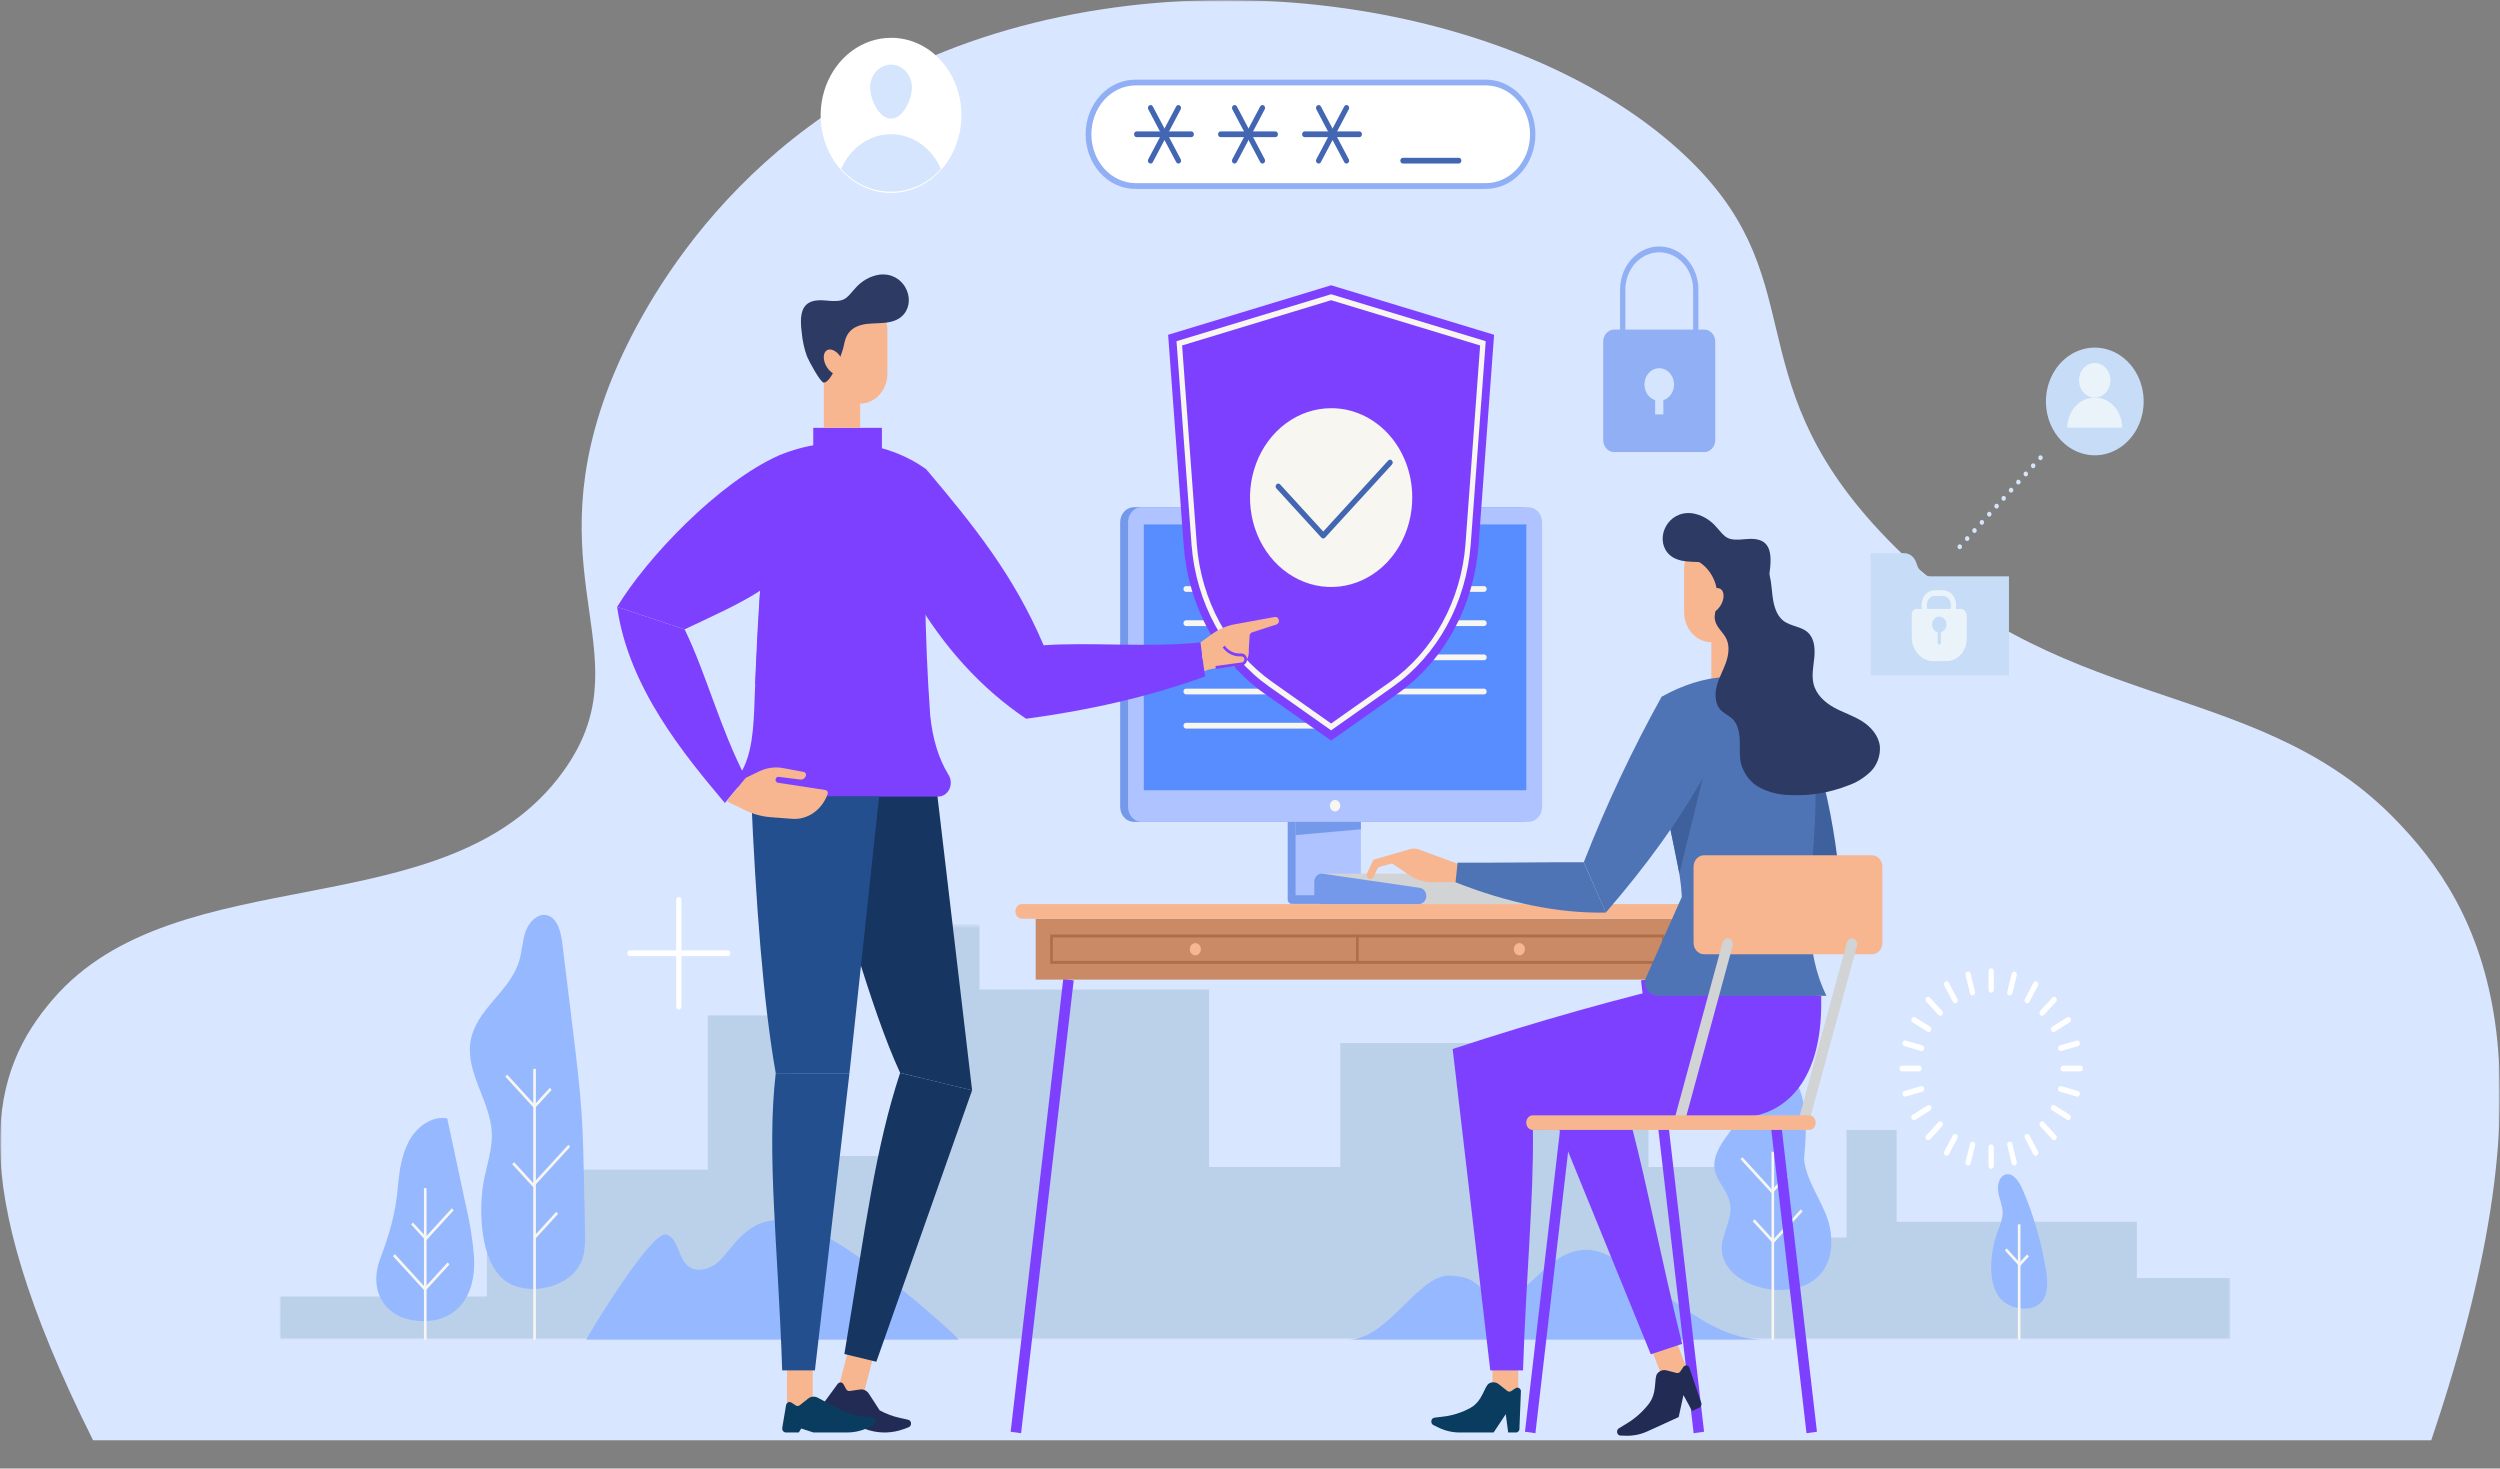 <svg width="715" height="420" viewBox="0 0 715 420" fill="none" xmlns="http://www.w3.org/2000/svg">
<rect x="0" y="0" width="715" height="420" fill="#808080" stroke="none"/>
<mask id="mask0_133_256" style="mask-type:luminance" maskUnits="userSpaceOnUse" x="0" y="0" width="715" height="420">
<path d="M715 0H0V420H715V0Z" fill="white"/>
</mask>
<g mask="url(#mask0_133_256)">
<mask id="mask1_133_256" style="mask-type:luminance" maskUnits="userSpaceOnUse" x="0" y="0" width="715" height="420">
<path d="M715 0H0V420H715V0Z" fill="white"/>
</mask>
<g mask="url(#mask1_133_256)">
<path d="M26.622 411.92H695.328C731.921 303.963 711.148 260.485 684.087 233.37C643.636 192.839 586.994 204.772 537.731 152.044C495.199 106.52 519.986 78.974 480.326 43.01C430.461 -2.205 328.735 -15.374 256.189 20.957C197.024 50.588 176.683 103.417 173.328 112.658C153.674 166.697 184.259 188.447 161.101 220.604C128.213 266.275 50.683 244.397 15.095 285.822C-2.278 306.05 -11.603 335.564 26.622 411.92Z" fill="#D9E6FF"/>
<g opacity="0.2">
<mask id="mask2_133_256" style="mask-type:luminance" maskUnits="userSpaceOnUse" x="79" y="264" width="559" height="120">
<path d="M637.93 264.339H79.949V383.121H637.93V264.339Z" fill="white"/>
</mask>
<g mask="url(#mask2_133_256)">
<mask id="mask3_133_256" style="mask-type:luminance" maskUnits="userSpaceOnUse" x="79" y="264" width="559" height="120">
<path d="M637.931 264.339H79.949V383.121H637.931V264.339Z" fill="white"/>
</mask>
<g mask="url(#mask3_133_256)">
<path d="M139.256 370.795V349.82H162.226V334.535H202.427V290.42H225.847V330.607H263.205V264.339H280.126V283.011H345.788V333.753H383.332V298.322H450.764V312.149H471.468V333.75H508.505V353.941H528.132V323.169H542.423V349.43H611.13V365.535H637.927V383.119H79.949V370.795H139.256Z" fill="#43778F"/>
</g>
</g>
</g>
<path d="M224.797 349.078C213.441 347.691 209.368 357.642 205.23 361.086C202.673 363.214 198.747 364.113 196.385 361.735C193.89 359.226 193.826 353.887 190.518 353.077C186.14 352.005 167.988 382.287 167.655 383.127H274.182C273.925 382.303 239.719 350.907 224.798 349.083" fill="#96B8FF"/>
<path d="M453.951 357.445C442.31 357.445 437.668 371.016 429.383 371.016C422.83 371.016 424.347 364.832 414.302 364.832C405.511 364.832 396.701 383.124 385.747 383.124H504.174C484.322 383.124 466.204 357.451 453.948 357.451" fill="#96B8FF"/>
<path d="M138.353 337.812C139.202 333.257 140.828 328.793 140.659 324.149C140.328 314.971 133.063 306.78 134.588 297.747C136.135 288.592 145.919 283.605 148.517 274.736C149.334 271.956 149.382 268.939 150.39 266.236C151.397 263.532 153.905 261.088 156.498 261.778C159.469 262.569 160.421 266.585 160.83 269.898L163.817 294.275C164.827 302.497 165.835 310.726 166.367 319.003C166.77 325.29 166.896 331.595 167.021 337.896C167.114 342.6 167.209 347.303 167.304 352.006C167.362 354.946 167.402 357.996 166.316 360.687C163.153 368.531 150.572 370.972 144.351 366.203C137.239 360.749 136.835 345.953 138.353 337.816" fill="#96B8FF"/>
<path d="M153.26 305.697H152.508V383.122H153.26V305.697Z" fill="#F7F6F0"/>
<path d="M152.876 317.057L144.524 307.926L145.057 307.344L152.876 315.892L157.244 311.118L157.775 311.699L152.876 317.057Z" fill="#F7F6F0"/>
<path d="M152.511 339.532L146.486 332.947L147.018 332.366L152.511 338.371L162.536 327.415L163.068 327.995L152.511 339.532Z" fill="#F7F6F0"/>
<path d="M152.618 353.655L159.091 346.579L159.621 347.163L153.148 354.239L152.618 353.655Z" fill="#F7F6F0"/>
<path d="M113.779 339.624C114.199 334.929 114.859 330.1 117.125 326.088C119.392 322.076 123.66 319.061 127.909 319.872C129.653 328.018 131.397 336.165 133.141 344.312C134.338 349.279 135.154 354.348 135.581 359.466C136.247 371.009 130.268 378.678 119.37 377.757C110.263 376.99 105.221 369.386 108.762 359.921C111.392 352.895 113.095 347.263 113.783 339.612" fill="#96B8FF"/>
<path d="M121.997 339.796H121.245V383.12H121.997V339.796Z" fill="#F7F6F0"/>
<path d="M121.561 369.285L112.396 359.268L112.929 358.688L121.559 368.121L128.032 361.046L128.563 361.628L121.561 369.285Z" fill="#F7F6F0"/>
<path d="M121.811 354.838L117.581 350.214L118.112 349.634L121.811 353.677L129.218 345.577L129.749 346.157L121.811 354.838Z" fill="#F7F6F0"/>
<path d="M492.459 357.932C491.999 353.347 495.523 349.044 494.84 344.493C493.816 337.674 485.477 335.769 494.31 324.331C498.605 318.768 500.537 305.997 507.197 305.997C519.708 305.997 515.862 330.769 515.952 331.59C516.802 339.081 522.655 345.012 523.58 352.489C526.43 375.519 493.825 371.502 492.461 357.932" fill="#96B8FF"/>
<path d="M507.4 329.421H506.648V383.121H507.4V329.421Z" fill="#F7F6F0"/>
<path d="M506.813 341.4L497.791 331.538L498.322 330.958L506.813 340.236L510.774 335.907L511.305 336.489L506.813 341.4Z" fill="#F7F6F0"/>
<path d="M507.127 355.679L501.265 349.272L501.797 348.691L507.127 354.517L515.04 345.869L515.571 346.449L507.127 355.679Z" fill="#F7F6F0"/>
<path d="M571.145 352.675C571.836 350.759 572.764 348.856 572.752 346.795C572.739 344.793 571.833 342.933 571.506 340.961C571.18 338.989 571.745 336.506 573.503 335.935C575.621 335.246 577.385 337.758 578.337 339.937C581.588 347.378 583.891 355.278 585.179 363.413C585.761 367.09 585.873 371.744 582.268 373.578C579.756 374.856 575.621 374.202 573.332 372.527C567.967 368.602 569.168 358.168 571.145 352.674" fill="#96B8FF"/>
<path d="M577.856 350.158H577.104V383.123H577.856V350.158Z" fill="#F7F6F0"/>
<path d="M577.613 362.241L573.397 357.634L573.93 357.054L577.613 361.08L579.734 358.763L580.267 359.344L577.613 362.241Z" fill="#F7F6F0"/>
<path d="M569.474 334.282C569.375 334.282 569.278 334.261 569.187 334.22C569.096 334.179 569.013 334.119 568.943 334.043C568.873 333.966 568.818 333.876 568.78 333.776C568.742 333.676 568.722 333.569 568.722 333.46V328.114C568.722 327.894 568.801 327.683 568.942 327.528C569.083 327.373 569.274 327.285 569.474 327.285C569.673 327.285 569.865 327.373 570.006 327.528C570.147 327.683 570.226 327.894 570.226 328.114V333.46C570.225 333.679 570.145 333.889 570.004 334.043C569.862 334.197 569.672 334.283 569.474 334.282Z" fill="white"/>
<path d="M576.067 333.334C575.902 333.334 575.741 333.274 575.61 333.164C575.479 333.054 575.384 332.9 575.34 332.725L574.075 327.561C574.047 327.457 574.039 327.349 574.049 327.241C574.06 327.133 574.09 327.029 574.137 326.934C574.184 326.839 574.248 326.755 574.325 326.688C574.402 326.62 574.49 326.57 574.585 326.54C574.775 326.478 574.981 326.502 575.156 326.606C575.331 326.71 575.461 326.886 575.519 327.096L575.529 327.134L576.795 332.298C576.82 332.402 576.826 332.511 576.813 332.618C576.8 332.726 576.768 332.829 576.719 332.922C576.669 333.016 576.604 333.098 576.526 333.163C576.448 333.229 576.358 333.276 576.264 333.304C576.2 333.323 576.134 333.333 576.068 333.333" fill="white"/>
<path d="M582.215 330.548C582.082 330.549 581.952 330.511 581.838 330.439C581.723 330.367 581.627 330.263 581.561 330.137L579.114 325.507C579.064 325.414 579.031 325.311 579.018 325.204C579.004 325.097 579.01 324.988 579.035 324.883C579.06 324.778 579.104 324.68 579.164 324.594C579.223 324.508 579.298 324.436 579.383 324.382C579.555 324.272 579.76 324.241 579.953 324.296C580.145 324.351 580.31 324.488 580.412 324.677L580.416 324.686L582.863 329.314C582.912 329.408 582.944 329.511 582.957 329.619C582.97 329.726 582.963 329.835 582.937 329.939C582.912 330.044 582.868 330.142 582.808 330.227C582.748 330.313 582.673 330.385 582.587 330.438C582.473 330.51 582.343 330.548 582.211 330.548" fill="white"/>
<path d="M587.497 326.122C587.399 326.122 587.301 326.101 587.21 326.059C587.119 326.018 587.036 325.957 586.966 325.88L583.507 322.097C583.438 322.021 583.382 321.93 583.344 321.831C583.307 321.731 583.287 321.624 583.287 321.516C583.287 321.408 583.307 321.301 583.344 321.201C583.382 321.101 583.438 321.011 583.507 320.935C583.649 320.781 583.84 320.695 584.039 320.695C584.238 320.695 584.428 320.781 584.57 320.935L588.028 324.713C588.098 324.789 588.153 324.879 588.191 324.979C588.229 325.079 588.248 325.186 588.248 325.294C588.248 325.402 588.229 325.509 588.191 325.609C588.153 325.709 588.098 325.8 588.028 325.876C587.887 326.029 587.696 326.115 587.498 326.115" fill="white"/>
<path d="M591.543 320.355C591.411 320.355 591.281 320.317 591.167 320.244L586.932 317.571C586.847 317.518 586.771 317.447 586.711 317.362C586.65 317.277 586.605 317.18 586.579 317.076C586.553 316.972 586.545 316.863 586.557 316.755C586.57 316.648 586.601 316.544 586.649 316.451C586.749 316.26 586.912 316.121 587.104 316.063C587.296 316.005 587.501 316.032 587.674 316.14L587.684 316.147L591.924 318.82C592.009 318.873 592.084 318.945 592.144 319.03C592.204 319.116 592.248 319.214 592.274 319.319C592.299 319.423 592.306 319.532 592.293 319.64C592.28 319.747 592.248 319.85 592.198 319.944C592.131 320.069 592.036 320.173 591.921 320.245C591.806 320.317 591.676 320.354 591.544 320.354" fill="white"/>
<path d="M594.091 313.638C594.025 313.638 593.959 313.628 593.896 313.609L589.172 312.225C589.076 312.199 588.987 312.153 588.908 312.089C588.829 312.026 588.762 311.945 588.711 311.853C588.66 311.761 588.626 311.658 588.611 311.551C588.596 311.445 588.601 311.336 588.624 311.231C588.647 311.126 588.689 311.027 588.747 310.94C588.805 310.853 588.878 310.779 588.962 310.723C589.046 310.667 589.139 310.63 589.235 310.613C589.332 310.597 589.431 310.601 589.526 310.627L589.562 310.637L594.286 312.021C594.462 312.071 594.616 312.19 594.717 312.357C594.819 312.523 594.862 312.725 594.838 312.924C594.814 313.123 594.725 313.306 594.587 313.437C594.45 313.568 594.273 313.64 594.091 313.638Z" fill="white"/>
<path d="M594.957 306.423H590.066C589.868 306.423 589.678 306.336 589.538 306.182C589.398 306.028 589.319 305.819 589.319 305.6C589.319 305.382 589.398 305.173 589.538 305.019C589.678 304.865 589.868 304.778 590.066 304.778H594.957C595.155 304.778 595.345 304.865 595.485 305.019C595.625 305.173 595.704 305.382 595.704 305.6C595.704 305.819 595.625 306.028 595.485 306.182C595.345 306.336 595.155 306.423 594.957 306.423Z" fill="white"/>
<path d="M589.363 300.603C589.181 300.605 589.004 300.534 588.867 300.402C588.729 300.271 588.64 300.088 588.616 299.889C588.592 299.69 588.635 299.488 588.737 299.322C588.839 299.156 588.992 299.036 589.169 298.986L593.893 297.602C593.989 297.57 594.09 297.559 594.19 297.57C594.29 297.581 594.387 297.615 594.475 297.668C594.562 297.722 594.64 297.794 594.702 297.881C594.763 297.968 594.809 298.068 594.835 298.175C594.861 298.282 594.867 298.393 594.853 298.503C594.84 298.612 594.806 298.718 594.754 298.812C594.703 298.907 594.634 298.99 594.553 299.055C594.472 299.12 594.38 299.166 594.282 299.191L589.558 300.574C589.494 300.593 589.428 300.603 589.362 300.603" fill="white"/>
<path d="M587.308 295.172C587.144 295.174 586.984 295.115 586.853 295.005C586.722 294.896 586.628 294.741 586.585 294.567C586.542 294.392 586.552 294.206 586.615 294.039C586.678 293.872 586.789 293.732 586.931 293.641L591.166 290.968C591.338 290.858 591.543 290.826 591.736 290.881C591.929 290.935 592.095 291.072 592.197 291.26C592.247 291.353 592.28 291.457 592.293 291.564C592.307 291.671 592.301 291.78 592.276 291.885C592.251 291.989 592.208 292.087 592.148 292.173C592.089 292.259 592.014 292.331 591.929 292.385L591.919 292.393L587.683 295.065C587.569 295.138 587.44 295.176 587.309 295.176" fill="white"/>
<path d="M584.035 290.512C583.887 290.514 583.742 290.466 583.618 290.376C583.494 290.287 583.398 290.158 583.341 290.007C583.284 289.857 583.269 289.691 583.298 289.531C583.327 289.37 583.398 289.224 583.504 289.109L586.962 285.325C587.103 285.172 587.295 285.086 587.494 285.087C587.693 285.088 587.883 285.175 588.024 285.33C588.093 285.406 588.148 285.496 588.185 285.595C588.223 285.695 588.242 285.801 588.242 285.908C588.242 286.016 588.223 286.122 588.185 286.222C588.148 286.321 588.093 286.411 588.024 286.487L584.566 290.271C584.424 290.425 584.234 290.512 584.035 290.512Z" fill="white"/>
<path d="M579.767 286.933C579.636 286.935 579.506 286.898 579.391 286.826C579.276 286.755 579.181 286.651 579.114 286.526C579.048 286.4 579.013 286.257 579.013 286.112C579.013 285.967 579.047 285.824 579.114 285.699L581.559 281.07C581.659 280.88 581.822 280.741 582.014 280.684C582.206 280.626 582.411 280.654 582.584 280.762C582.67 280.815 582.746 280.886 582.806 280.971C582.867 281.056 582.912 281.153 582.938 281.258C582.964 281.362 582.971 281.471 582.959 281.578C582.947 281.685 582.915 281.789 582.866 281.883L582.862 281.892L580.416 286.522C580.349 286.648 580.254 286.752 580.139 286.824C580.024 286.896 579.894 286.934 579.762 286.933" fill="white"/>
<path d="M574.804 284.686C574.738 284.687 574.672 284.677 574.608 284.658C574.513 284.63 574.424 284.582 574.346 284.517C574.268 284.451 574.202 284.37 574.153 284.276C574.104 284.183 574.071 284.079 574.058 283.972C574.045 283.865 574.052 283.756 574.077 283.651L575.343 278.488C575.392 278.278 575.515 278.097 575.684 277.985C575.853 277.873 576.055 277.839 576.247 277.889C576.438 277.94 576.604 278.072 576.709 278.256C576.814 278.44 576.848 278.662 576.806 278.874L576.796 278.914L575.532 284.077C575.488 284.253 575.394 284.408 575.262 284.518C575.131 284.628 574.97 284.687 574.805 284.686" fill="white"/>
<path d="M569.474 283.918C569.375 283.919 569.278 283.898 569.187 283.857C569.096 283.816 569.013 283.756 568.943 283.679C568.873 283.603 568.818 283.512 568.78 283.412C568.742 283.313 568.722 283.205 568.722 283.097V277.751C568.722 277.531 568.801 277.32 568.942 277.165C569.083 277.009 569.274 276.922 569.474 276.922C569.673 276.922 569.865 277.009 570.006 277.165C570.147 277.32 570.226 277.531 570.226 277.751V283.097C570.225 283.316 570.145 283.525 570.004 283.679C569.862 283.833 569.672 283.919 569.474 283.918Z" fill="white"/>
<path d="M564.142 284.687C563.977 284.687 563.816 284.627 563.685 284.517C563.554 284.407 563.459 284.253 563.415 284.078L562.15 278.914C562.123 278.81 562.114 278.702 562.124 278.594C562.135 278.486 562.165 278.382 562.212 278.287C562.26 278.192 562.323 278.108 562.4 278.041C562.477 277.973 562.565 277.923 562.66 277.893C562.85 277.831 563.056 277.855 563.231 277.959C563.406 278.063 563.536 278.239 563.594 278.449L563.604 278.487L564.87 283.651C564.895 283.755 564.901 283.864 564.888 283.971C564.875 284.079 564.843 284.182 564.794 284.275C564.744 284.369 564.679 284.451 564.601 284.516C564.523 284.582 564.434 284.629 564.339 284.657C564.275 284.676 564.209 284.686 564.143 284.686" fill="white"/>
<path d="M559.178 286.933C559.046 286.934 558.916 286.897 558.801 286.825C558.686 286.752 558.591 286.648 558.524 286.522L556.078 281.892C556.028 281.799 555.995 281.696 555.982 281.589C555.968 281.482 555.974 281.373 555.999 281.268C556.024 281.163 556.068 281.065 556.127 280.979C556.187 280.893 556.261 280.821 556.346 280.767C556.519 280.657 556.723 280.626 556.916 280.681C557.109 280.736 557.274 280.873 557.376 281.062L557.38 281.071L559.826 285.699C559.876 285.793 559.908 285.896 559.92 286.004C559.933 286.111 559.927 286.22 559.901 286.324C559.875 286.429 559.831 286.527 559.771 286.612C559.711 286.698 559.636 286.77 559.551 286.823C559.436 286.895 559.307 286.933 559.175 286.933" fill="white"/>
<path d="M554.91 290.511C554.812 290.512 554.714 290.49 554.623 290.449C554.532 290.407 554.449 290.347 554.379 290.27L550.92 286.487C550.851 286.41 550.796 286.32 550.758 286.22C550.721 286.12 550.702 286.013 550.702 285.905C550.703 285.797 550.722 285.69 550.761 285.59C550.799 285.49 550.854 285.4 550.924 285.325C551.066 285.17 551.257 285.084 551.456 285.084C551.655 285.084 551.846 285.17 551.987 285.325L555.445 289.108C555.515 289.184 555.57 289.274 555.608 289.374C555.646 289.474 555.665 289.581 555.665 289.689C555.665 289.797 555.646 289.905 555.608 290.004C555.57 290.104 555.515 290.195 555.445 290.271C555.304 290.424 555.114 290.51 554.915 290.51" fill="white"/>
<path d="M551.636 295.174C551.504 295.174 551.375 295.136 551.26 295.063L547.025 292.39C546.939 292.337 546.864 292.266 546.803 292.181C546.743 292.096 546.698 291.999 546.672 291.895C546.645 291.791 546.638 291.682 546.65 291.574C546.662 291.467 546.694 291.363 546.742 291.27C546.841 291.079 547.005 290.94 547.197 290.882C547.389 290.824 547.594 290.851 547.767 290.959L547.778 290.966L552.013 293.639C552.099 293.692 552.174 293.764 552.234 293.849C552.294 293.935 552.338 294.033 552.363 294.138C552.389 294.242 552.395 294.351 552.382 294.459C552.37 294.566 552.337 294.669 552.288 294.763C552.221 294.888 552.125 294.992 552.011 295.064C551.896 295.136 551.766 295.173 551.634 295.173" fill="white"/>
<path d="M549.578 300.602C549.512 300.602 549.446 300.593 549.382 300.573L544.661 299.186C544.563 299.161 544.471 299.115 544.39 299.05C544.309 298.985 544.24 298.902 544.188 298.807C544.137 298.713 544.103 298.607 544.089 298.498C544.075 298.388 544.082 298.277 544.108 298.17C544.134 298.063 544.179 297.963 544.241 297.876C544.303 297.789 544.38 297.717 544.468 297.663C544.556 297.61 544.653 297.576 544.752 297.565C544.852 297.554 544.953 297.564 545.049 297.597L549.774 298.981C549.95 299.031 550.104 299.15 550.206 299.317C550.308 299.483 550.351 299.685 550.327 299.884C550.303 300.083 550.214 300.266 550.076 300.397C549.938 300.528 549.762 300.6 549.579 300.598" fill="white"/>
<path d="M548.88 306.423H543.988C543.791 306.423 543.601 306.336 543.461 306.182C543.321 306.028 543.242 305.819 543.242 305.6C543.242 305.382 543.321 305.173 543.461 305.019C543.601 304.865 543.791 304.778 543.988 304.778H548.88C549.078 304.778 549.268 304.865 549.408 305.019C549.548 305.173 549.627 305.382 549.627 305.6C549.627 305.819 549.548 306.028 549.408 306.182C549.268 306.336 549.078 306.423 548.88 306.423Z" fill="white"/>
<path d="M544.855 313.638C544.673 313.64 544.497 313.568 544.359 313.437C544.221 313.306 544.132 313.123 544.108 312.924C544.084 312.725 544.127 312.523 544.229 312.357C544.331 312.19 544.484 312.071 544.661 312.021L549.386 310.637C549.481 310.607 549.58 310.599 549.678 310.612C549.776 310.625 549.871 310.66 549.957 310.713C550.043 310.767 550.118 310.839 550.179 310.925C550.239 311.011 550.283 311.109 550.309 311.215C550.335 311.32 550.341 311.429 550.328 311.537C550.315 311.645 550.283 311.749 550.233 311.843C550.183 311.937 550.117 312.019 550.038 312.085C549.959 312.15 549.87 312.198 549.774 312.225L545.05 313.609C544.986 313.628 544.921 313.638 544.855 313.638Z" fill="white"/>
<path d="M547.405 320.354C547.24 320.355 547.08 320.296 546.949 320.186C546.819 320.077 546.724 319.922 546.681 319.748C546.638 319.573 546.649 319.387 546.712 319.22C546.774 319.053 546.885 318.913 547.028 318.822L551.263 316.15C551.435 316.039 551.64 316.007 551.833 316.062C552.026 316.116 552.192 316.253 552.294 316.441C552.344 316.534 552.376 316.638 552.39 316.745C552.404 316.852 552.398 316.961 552.373 317.066C552.348 317.17 552.304 317.268 552.245 317.354C552.185 317.44 552.111 317.512 552.026 317.566L552.016 317.574L547.78 320.246C547.666 320.319 547.536 320.357 547.405 320.357" fill="white"/>
<path d="M551.453 326.122C551.305 326.123 551.16 326.076 551.036 325.986C550.912 325.896 550.816 325.768 550.759 325.617C550.702 325.467 550.687 325.301 550.716 325.14C550.745 324.98 550.816 324.833 550.922 324.718L554.379 320.935C554.521 320.781 554.712 320.695 554.911 320.695C555.11 320.695 555.301 320.781 555.442 320.935C555.512 321.011 555.567 321.101 555.605 321.201C555.643 321.301 555.663 321.408 555.663 321.516C555.663 321.624 555.643 321.731 555.605 321.831C555.567 321.931 555.512 322.021 555.442 322.097L551.984 325.88C551.842 326.035 551.652 326.122 551.453 326.122Z" fill="white"/>
<path d="M556.727 330.549C556.595 330.551 556.466 330.514 556.351 330.443C556.236 330.371 556.141 330.268 556.074 330.142C556.008 330.017 555.973 329.875 555.973 329.73C555.972 329.584 556.007 329.442 556.073 329.316L558.52 324.688C558.619 324.498 558.783 324.359 558.975 324.301C559.167 324.244 559.372 324.272 559.545 324.38C559.631 324.432 559.706 324.503 559.767 324.588C559.827 324.673 559.872 324.771 559.898 324.875C559.925 324.979 559.932 325.088 559.919 325.196C559.907 325.303 559.876 325.407 559.827 325.5L559.823 325.509L557.377 330.139C557.31 330.265 557.215 330.369 557.1 330.441C556.985 330.514 556.855 330.551 556.723 330.55" fill="white"/>
<path d="M562.878 333.334C562.812 333.334 562.746 333.324 562.682 333.305C562.588 333.277 562.498 333.23 562.42 333.164C562.342 333.099 562.277 333.017 562.227 332.923C562.178 332.83 562.146 332.726 562.133 332.619C562.12 332.512 562.126 332.403 562.151 332.299L563.417 327.135C563.467 326.925 563.589 326.744 563.758 326.632C563.927 326.52 564.129 326.486 564.321 326.537C564.513 326.587 564.679 326.719 564.783 326.903C564.888 327.087 564.922 327.31 564.88 327.522L564.87 327.561L563.604 332.725C563.56 332.9 563.466 333.054 563.335 333.164C563.204 333.274 563.043 333.334 562.878 333.334Z" fill="white"/>
<path d="M289.045 409.481L304.094 279.974L307.079 280.392L292.03 409.898L289.045 409.481Z" fill="#7E40FF"/>
<path d="M469.337 280.38L472.323 279.962L487.365 409.477L484.38 409.894L469.337 280.38Z" fill="#7E40FF"/>
<path d="M480.198 262.755H296.211V280.173H480.198V262.755Z" fill="#C98A65"/>
<path d="M476.061 275.649H300.351V267.277H476.061V275.649ZM301.1 274.827H475.31V268.099H301.1V274.827Z" fill="#AD6E49"/>
<path d="M484.077 262.756H292.327C292.074 262.762 291.823 262.712 291.587 262.609C291.352 262.506 291.138 262.353 290.957 262.158C290.777 261.963 290.633 261.73 290.535 261.473C290.437 261.216 290.387 260.941 290.387 260.662C290.387 260.383 290.437 260.107 290.535 259.85C290.633 259.593 290.777 259.361 290.957 259.166C291.138 258.971 291.352 258.817 291.587 258.715C291.823 258.612 292.074 258.562 292.327 258.568H484.077C484.329 258.562 484.581 258.612 484.816 258.715C485.051 258.817 485.265 258.971 485.446 259.166C485.627 259.361 485.77 259.593 485.868 259.85C485.966 260.107 486.017 260.383 486.017 260.662C486.017 260.941 485.966 261.216 485.868 261.473C485.77 261.73 485.627 261.963 485.446 262.158C485.265 262.353 485.051 262.506 484.816 262.609C484.581 262.712 484.329 262.762 484.077 262.756Z" fill="#F7B690"/>
<path d="M388.58 267.377H387.828V275.239H388.58V267.377Z" fill="#AD6E49"/>
<path d="M343.459 271.464C343.461 271.812 343.37 272.153 343.197 272.444C343.023 272.735 342.775 272.962 342.484 273.098C342.193 273.233 341.872 273.27 341.562 273.204C341.252 273.138 340.966 272.971 340.742 272.726C340.518 272.481 340.365 272.168 340.302 271.827C340.24 271.486 340.27 271.132 340.391 270.81C340.511 270.488 340.716 270.213 340.978 270.019C341.241 269.826 341.549 269.722 341.865 269.723C342.074 269.722 342.28 269.766 342.473 269.853C342.666 269.94 342.841 270.068 342.989 270.23C343.137 270.391 343.255 270.583 343.335 270.795C343.416 271.007 343.458 271.234 343.459 271.464Z" fill="#F7B690"/>
<path d="M436.138 271.464C436.141 271.812 436.05 272.153 435.876 272.444C435.703 272.735 435.455 272.962 435.164 273.098C434.873 273.233 434.552 273.27 434.241 273.204C433.931 273.138 433.646 272.971 433.422 272.726C433.197 272.481 433.044 272.168 432.982 271.827C432.919 271.486 432.95 271.132 433.07 270.81C433.191 270.488 433.395 270.213 433.658 270.019C433.92 269.826 434.229 269.722 434.545 269.723C434.753 269.722 434.96 269.766 435.153 269.853C435.346 269.94 435.521 270.068 435.669 270.23C435.817 270.391 435.934 270.583 436.015 270.795C436.095 271.007 436.137 271.234 436.138 271.464Z" fill="#F7B690"/>
<path d="M320.365 230.759V149.355C320.37 148.21 320.786 147.114 321.524 146.308C322.261 145.502 323.259 145.052 324.297 145.057H434.847C435.886 145.052 436.884 145.502 437.621 146.308C438.358 147.114 438.775 148.21 438.779 149.355V230.758C438.777 231.325 438.674 231.885 438.475 232.408C438.277 232.931 437.986 233.405 437.621 233.804C437.256 234.203 436.823 234.519 436.347 234.734C435.871 234.949 435.362 235.058 434.847 235.056H324.297C323.783 235.058 323.273 234.949 322.797 234.734C322.321 234.519 321.888 234.203 321.523 233.804C321.158 233.405 320.868 232.931 320.669 232.408C320.471 231.885 320.367 231.325 320.365 230.758" fill="#7599EA"/>
<path d="M389.209 256.034V231.042H369.771V257.267C369.773 257.595 369.893 257.91 370.104 258.141C370.316 258.372 370.602 258.501 370.9 258.499H410.943C411.239 258.499 411.524 258.369 411.734 258.138C411.944 257.907 412.062 257.593 412.062 257.266C412.062 256.939 411.944 256.625 411.734 256.394C411.524 256.163 411.239 256.033 410.943 256.033L389.209 256.034Z" fill="#AEC3FF"/>
<path d="M370.535 256.034V231.042H368.279V257.267C368.281 257.595 368.4 257.909 368.611 258.14C368.823 258.371 369.109 258.501 369.407 258.499H392.273C392.57 258.499 392.855 258.369 393.065 258.138C393.274 257.907 393.392 257.593 393.392 257.266C393.392 256.939 393.274 256.625 393.065 256.394C392.855 256.163 392.57 256.033 392.273 256.033L370.535 256.034Z" fill="#7599EA"/>
<path d="M322.62 230.759V149.355C322.624 148.21 323.041 147.114 323.778 146.308C324.516 145.502 325.514 145.052 326.552 145.057H437.102C438.141 145.052 439.139 145.502 439.876 146.308C440.613 147.114 441.03 148.21 441.034 149.355V230.758C441.032 231.325 440.929 231.885 440.73 232.408C440.532 232.931 440.241 233.405 439.876 233.804C439.511 234.203 439.078 234.519 438.602 234.734C438.126 234.949 437.617 235.058 437.102 235.056H326.552C326.038 235.058 325.528 234.949 325.052 234.734C324.576 234.519 324.143 234.203 323.778 233.804C323.413 233.405 323.123 232.931 322.924 232.408C322.725 231.885 322.622 231.325 322.62 230.758" fill="#AEC3FF"/>
<path d="M436.523 149.99H327.135V226.011H436.523V149.99Z" fill="#588DFF"/>
<path d="M381.828 232.054C382.648 232.054 383.313 231.327 383.313 230.43C383.313 229.533 382.648 228.806 381.828 228.806C381.008 228.806 380.343 229.533 380.343 230.43C380.343 231.327 381.008 232.054 381.828 232.054Z" fill="#F7F6F0"/>
<path d="M389.207 237.185L370.535 238.83V235.054H389.207V237.185Z" fill="#7599EA"/>
<path d="M424.448 169.273H339.21C339.012 169.273 338.822 169.186 338.682 169.032C338.542 168.878 338.464 168.669 338.464 168.451C338.464 168.232 338.542 168.023 338.682 167.869C338.822 167.715 339.012 167.628 339.21 167.628H424.448C424.646 167.628 424.836 167.715 424.976 167.869C425.116 168.023 425.194 168.232 425.194 168.451C425.194 168.669 425.116 168.878 424.976 169.032C424.836 169.186 424.646 169.273 424.448 169.273Z" fill="#F7F6F0"/>
<path d="M424.448 179.048H339.21C339.012 179.048 338.822 178.961 338.682 178.807C338.542 178.652 338.464 178.443 338.464 178.225C338.464 178.007 338.542 177.798 338.682 177.644C338.822 177.489 339.012 177.403 339.21 177.403H424.448C424.646 177.403 424.836 177.489 424.976 177.644C425.116 177.798 425.194 178.007 425.194 178.225C425.194 178.443 425.116 178.652 424.976 178.807C424.836 178.961 424.646 179.048 424.448 179.048Z" fill="#F7F6F0"/>
<path d="M424.448 188.822H339.21C339.012 188.822 338.822 188.735 338.682 188.581C338.542 188.427 338.464 188.218 338.464 188C338.464 187.782 338.542 187.572 338.682 187.418C338.822 187.264 339.012 187.177 339.21 187.177H424.448C424.646 187.177 424.836 187.264 424.976 187.418C425.116 187.572 425.194 187.782 425.194 188C425.194 188.218 425.116 188.427 424.976 188.581C424.836 188.735 424.646 188.822 424.448 188.822Z" fill="#F7F6F0"/>
<path d="M424.448 198.597H339.21C339.012 198.597 338.822 198.51 338.682 198.356C338.542 198.202 338.464 197.992 338.464 197.774C338.464 197.556 338.542 197.347 338.682 197.193C338.822 197.038 339.012 196.952 339.21 196.952H424.448C424.646 196.952 424.836 197.038 424.976 197.193C425.116 197.347 425.194 197.556 425.194 197.774C425.194 197.992 425.116 198.202 424.976 198.356C424.836 198.51 424.646 198.597 424.448 198.597Z" fill="#F7F6F0"/>
<path d="M384.666 208.371H339.21C339.112 208.371 339.015 208.35 338.925 208.309C338.834 208.267 338.752 208.207 338.682 208.13C338.613 208.054 338.558 207.963 338.521 207.863C338.483 207.764 338.464 207.657 338.464 207.549C338.464 207.441 338.483 207.334 338.521 207.234C338.558 207.134 338.613 207.044 338.682 206.967C338.752 206.891 338.834 206.83 338.925 206.789C339.015 206.748 339.112 206.726 339.21 206.726H384.666C384.764 206.726 384.862 206.748 384.952 206.789C385.043 206.83 385.125 206.891 385.194 206.967C385.264 207.044 385.318 207.134 385.356 207.234C385.394 207.334 385.413 207.441 385.413 207.549C385.413 207.657 385.394 207.764 385.356 207.863C385.318 207.963 385.264 208.054 385.194 208.13C385.125 208.207 385.043 208.267 384.952 208.309C384.862 208.35 384.764 208.371 384.666 208.371Z" fill="#F7F6F0"/>
<path d="M380.7 81.59L334.084 95.752L338.533 156.015C339.174 164.58 341.603 172.866 345.63 180.226C349.658 187.585 355.174 193.82 361.748 198.443L380.696 211.809L399.645 198.443C406.219 193.82 411.736 187.585 415.763 180.226C419.79 172.866 422.219 164.58 422.861 156.015L427.31 95.752L380.7 81.59Z" fill="#7E40FF"/>
<path d="M380.701 208.876L362.975 196.373C356.705 191.937 351.443 185.973 347.595 178.942C343.747 171.91 341.416 163.999 340.781 155.818L336.482 97.582L380.699 84.153L380.901 84.215L424.92 97.582L420.617 155.819C419.982 164 417.65 171.911 413.802 178.942C409.954 185.973 404.692 191.937 398.422 196.373L380.701 208.876ZM363.792 194.992L380.701 206.919L397.61 194.992C403.687 190.692 408.787 184.912 412.516 178.098C416.245 171.283 418.505 163.616 419.121 155.687L423.318 98.803L380.699 85.86L338.082 98.802L342.283 155.686C342.899 163.614 345.158 171.281 348.887 178.095C352.616 184.91 357.716 190.69 363.792 194.989" fill="#F7F6F0"/>
<path d="M403.901 142.106C403.939 147.171 402.61 152.134 400.083 156.366C397.557 160.598 393.946 163.907 389.71 165.874C385.474 167.841 380.803 168.377 376.291 167.414C371.778 166.451 367.626 164.032 364.362 160.465C361.099 156.898 358.87 152.343 357.96 147.378C357.049 142.413 357.498 137.262 359.248 132.578C360.999 127.894 363.972 123.889 367.792 121.07C371.611 118.252 376.104 116.747 380.701 116.747C386.829 116.72 392.716 119.376 397.067 124.132C401.418 128.887 403.876 135.353 403.901 142.106Z" fill="#F7F6F0"/>
<path d="M378.448 154.005C378.349 154.005 378.251 153.984 378.16 153.943C378.069 153.901 377.986 153.84 377.916 153.764L365.049 139.7C364.979 139.624 364.924 139.533 364.887 139.433C364.85 139.333 364.831 139.226 364.831 139.118C364.832 139.01 364.851 138.903 364.89 138.803C364.928 138.703 364.984 138.613 365.054 138.537C365.195 138.385 365.385 138.3 365.583 138.3C365.78 138.3 365.97 138.385 366.112 138.537L378.447 152.02L397.034 131.702C397.177 131.549 397.368 131.464 397.567 131.465C397.765 131.466 397.956 131.553 398.097 131.708C398.236 131.861 398.314 132.069 398.314 132.286C398.314 132.503 398.236 132.711 398.097 132.865L378.976 153.764C378.906 153.84 378.823 153.901 378.732 153.943C378.641 153.984 378.543 154.005 378.445 154.005" fill="#4266B2"/>
<path d="M459.407 253.926L431.631 249.878C431.546 249.87 431.46 249.868 431.374 249.871C431.374 249.856 377.795 249.856 377.795 249.856V258.566H459.124C459.662 258.57 460.182 258.347 460.577 257.943C460.971 257.539 461.211 256.984 461.247 256.392C461.283 255.799 461.113 255.214 460.77 254.756C460.428 254.297 459.94 254 459.406 253.924" fill="#D1D3D4"/>
<path d="M406.07 253.927L378.297 249.879C377.739 249.794 377.173 249.958 376.724 250.333C376.275 250.708 375.98 251.264 375.903 251.879C375.89 251.982 375.884 252.085 375.884 252.188V256.236C375.887 256.857 376.113 257.451 376.512 257.887C376.912 258.324 377.453 258.569 378.016 258.567H405.789C406.327 258.571 406.847 258.348 407.241 257.944C407.636 257.54 407.876 256.985 407.912 256.393C407.947 255.801 407.777 255.216 407.435 254.758C407.093 254.299 406.605 254.002 406.071 253.927" fill="#7599EA"/>
<path d="M434.209 388.879H426.847V403.127H434.209V388.879Z" fill="#F7B690"/>
<path d="M472.468 386.218L479.263 383.12L484.281 396.27L477.486 399.368L472.468 386.218Z" fill="#F7B690"/>
<path d="M483.109 391.006C482.961 390.759 482.73 390.585 482.467 390.524C482.204 390.462 481.929 390.518 481.703 390.678C481.599 390.751 481.508 390.845 481.436 390.954L480.57 392.244C480.451 392.42 480.288 392.555 480.101 392.63C479.914 392.706 479.71 392.72 479.516 392.67L476.604 391.92C476.133 391.798 475.641 391.82 475.18 391.982C474.719 392.145 474.307 392.442 473.988 392.842C472.932 394.169 474.097 398.198 471.554 401.515C469.744 403.83 467.564 405.758 465.122 407.205L462.997 408.494C462.88 408.564 462.778 408.659 462.694 408.773C462.611 408.887 462.549 409.018 462.512 409.158C462.475 409.299 462.464 409.446 462.479 409.591C462.494 409.737 462.535 409.877 462.6 410.005C462.687 410.175 462.812 410.317 462.964 410.417C463.116 410.518 463.289 410.573 463.465 410.577L465.067 410.618C467.151 410.673 469.222 410.248 471.149 409.37L480.103 405.286L481.463 398.991L483.943 403.535L486.003 402.596C486.126 402.54 486.238 402.459 486.332 402.356C486.426 402.252 486.501 402.129 486.551 401.994C486.602 401.859 486.628 401.714 486.628 401.567C486.628 401.421 486.601 401.276 486.55 401.141C486.528 401.08 486.5 401.021 486.468 400.965L483.109 391.006Z" fill="#222B54"/>
<path d="M491.901 280.174L436.522 300.008L472.132 387.335L481.091 384.349C474.842 359.021 471.152 339.285 466.794 322.605C475.982 322.005 485.847 321.009 495.765 319.794C508.728 319.794 519.238 305.156 519.238 287.099V284.796L491.901 280.174Z" fill="#7E40FF"/>
<path d="M486.031 280.174C463.201 285.398 439.64 292.088 415.461 300.009L426.219 391.931H435.583C436.488 364.49 438.69 342.372 438.409 323.169C454.119 322.884 477.276 321.575 495.77 319.795C512.291 319.795 520.871 307.2 520.871 287.101V284.798L486.031 280.174Z" fill="#7E40FF"/>
<path d="M499.842 173.368H489.447V196.887H499.842V173.368Z" fill="#F7B690"/>
<path d="M500.28 172.357L497.617 178.491C497.11 179.656 496.372 180.68 495.458 181.489C494.544 182.298 493.477 182.87 492.336 183.165L491.323 183.426C490.174 183.736 488.975 183.755 487.818 183.481C486.662 183.206 485.577 182.645 484.645 181.841C483.714 181.037 482.96 180.01 482.442 178.837C481.923 177.665 481.653 176.379 481.652 175.075V162.69C481.657 161.558 481.863 160.438 482.26 159.394C482.657 158.35 483.237 157.402 483.966 156.605C484.695 155.808 485.56 155.177 486.511 154.748C487.461 154.319 488.479 154.101 489.506 154.106H492.99C494.962 154.098 496.863 154.91 498.315 156.379C499.767 157.849 500.662 159.868 500.822 162.033L501.013 168.024C501.118 169.517 500.864 171.013 500.277 172.363" fill="#F7B690"/>
<path d="M485.097 244.605L484.279 250.19C498.702 256.702 512.916 260.569 526.851 260.989L520.537 246.612L485.095 244.603" fill="#3E609C"/>
<path d="M497.164 205.503C501.335 222.69 506.615 239.526 512.963 255.884L526.821 260.876C526.014 242.82 521.552 213.058 511.215 199.247L497.164 205.503Z" fill="#3E609C"/>
<path d="M522.378 284.798H474.426C473.751 284.799 473.084 284.632 472.475 284.31C472.082 284.134 471.723 283.875 471.421 283.546C471.118 283.217 470.878 282.825 470.714 282.393C470.549 281.962 470.464 281.498 470.463 281.03C470.462 280.562 470.545 280.098 470.707 279.665C470.768 279.505 470.84 279.35 470.921 279.201L481.006 256.5C480.245 240.709 471.815 224.635 475.238 199.257C487.239 192.561 500.825 190.896 511.219 199.257C529.294 225.479 509.214 258.102 522.375 284.805" fill="#4F74B5"/>
<path d="M477.757 237.278L487.015 222.442L480.291 249.858L477.757 237.278Z" fill="#3E609C"/>
<path d="M504.638 170.199C505.436 167.996 505.946 165.68 506.152 163.319C507.004 156.833 505.631 153.551 499.326 154.19C493.84 154.746 493.598 153.809 490.933 150.798C489.092 148.616 486.624 147.201 483.946 146.792C476.962 145.966 473.373 153.728 476.881 158.04C479.707 161.513 484.901 160.287 488.515 161.041C493.817 162.149 493.774 166.086 494.272 167.774C495.43 171.722 498.009 177.677 499.831 177.677C500.786 177.677 504.041 171.623 504.631 170.201" fill="#2C3A64"/>
<path d="M434.982 397.777C434.951 397.599 434.882 397.433 434.78 397.291C434.678 397.149 434.547 397.037 434.397 396.963C434.247 396.889 434.084 396.857 433.92 396.867C433.756 396.878 433.598 396.932 433.457 397.025L432.203 397.853C432.032 397.966 431.834 398.02 431.635 398.011C431.436 398.002 431.243 397.929 431.081 397.801L428.657 395.885C428.263 395.574 427.801 395.386 427.318 395.342C426.835 395.297 426.351 395.398 425.916 395.634C424.472 396.418 424.13 400.622 420.615 402.612C418.13 403.987 415.439 404.85 412.673 405.158L410.255 405.452C410.033 405.477 409.825 405.581 409.663 405.75C409.501 405.919 409.395 406.142 409.36 406.384C409.325 406.627 409.365 406.875 409.472 407.09C409.579 407.305 409.748 407.476 409.952 407.574L411.415 408.285C413.323 409.214 415.386 409.693 417.472 409.692H427.175L430.647 404.455L431.335 409.692H433.566C433.834 409.693 434.092 409.576 434.283 409.367C434.473 409.159 434.581 408.875 434.583 408.579C434.583 408.513 434.577 408.446 434.565 408.381L434.982 397.777Z" fill="#0A3C5F"/>
<path d="M417.956 247.42L405.78 242.946C404.969 242.648 404.097 242.617 403.27 242.855L393.229 245.754C393.089 245.795 392.959 245.867 392.846 245.967C392.734 246.067 392.641 246.192 392.575 246.333L390.994 249.729C390.932 249.861 390.893 250.004 390.881 250.151C390.869 250.299 390.884 250.448 390.924 250.589C390.964 250.73 391.03 250.861 391.116 250.975C391.203 251.088 391.309 251.181 391.428 251.249C391.67 251.388 391.952 251.415 392.212 251.327C392.472 251.238 392.69 251.039 392.818 250.774L393.954 248.468C394.023 248.331 394.116 248.211 394.228 248.115C394.341 248.019 394.47 247.95 394.608 247.913L397.705 247.051C397.839 247.014 397.979 247.007 398.116 247.03C398.253 247.053 398.384 247.106 398.502 247.187L403.093 250.299C405.056 251.627 407.316 252.325 409.619 252.315L417.457 252.281L417.956 247.42Z" fill="#F7B690"/>
<path d="M485.992 160.754C487.865 161.956 489.354 163.766 490.257 165.937C491.159 168.108 491.431 170.534 491.033 172.882C490.755 174.344 490.208 175.817 490.475 177.283C490.867 179.45 492.865 180.796 493.774 182.771C494.755 184.89 494.357 187.468 493.557 189.677C492.758 191.886 491.58 193.931 490.983 196.217C490.386 198.502 490.493 201.216 491.993 202.93C493.024 204.101 494.543 204.63 495.623 205.751C497.101 207.282 497.516 209.671 497.576 211.902C497.635 214.132 497.423 216.405 497.966 218.549C498.409 220.046 499.131 221.426 500.085 222.6C501.038 223.774 502.203 224.716 503.505 225.368C506.127 226.659 508.962 227.346 511.834 227.384C517.529 227.678 523.221 226.745 528.592 224.637C530.935 223.831 533.101 222.496 534.951 220.718C535.865 219.826 536.584 218.716 537.052 217.473C537.52 216.23 537.726 214.886 537.654 213.543C537.335 210.369 535.038 207.82 532.504 206.238C529.97 204.656 527.109 203.784 524.506 202.342C521.903 200.901 519.423 198.668 518.673 195.586C518.092 193.198 518.627 190.681 518.876 188.226C519.126 185.77 518.987 183.007 517.405 181.24C515.458 179.067 512.128 179.258 509.905 177.427C507.993 175.85 507.268 173.088 506.946 170.491C506.624 167.894 506.561 165.176 505.512 162.826C503.903 159.23 500.219 157.184 496.58 156.729C492.942 156.274 489.287 157.152 485.713 158.027L485.992 160.754Z" fill="#2C3A64"/>
<path d="M487.452 171.788C486.841 173.775 487.526 175.385 488.98 175.385C490.435 175.385 492.106 173.775 492.717 171.788C493.328 169.801 492.642 168.191 491.189 168.191C489.737 168.191 488.062 169.801 487.452 171.788Z" fill="#F7B690"/>
<path d="M416.871 246.716L416.289 252.338C430.971 258.122 445.332 261.272 459.268 260.993L452.955 246.611C441.94 246.541 429.301 246.791 416.87 246.713" fill="#4F74B5"/>
<path d="M475.236 199.249C466.798 214.433 459.353 230.261 452.957 246.613L459.269 260.992C470.618 247.84 480.407 234.582 487.725 221.151L475.236 199.249Z" fill="#4F74B5"/>
<path d="M436.143 409.481L446.403 321.182L449.388 321.6L439.128 409.898L436.143 409.481Z" fill="#7E40FF"/>
<path d="M506.406 321.592L509.391 321.174L519.646 409.474L516.661 409.891L506.406 321.592Z" fill="#7E40FF"/>
<path d="M535.382 272.915H487.352C486.961 272.917 486.574 272.834 486.213 272.671C485.851 272.507 485.522 272.267 485.245 271.964C484.967 271.661 484.747 271.3 484.596 270.903C484.445 270.506 484.367 270.08 484.365 269.649V247.876C484.367 247.445 484.445 247.019 484.596 246.622C484.747 246.224 484.967 245.864 485.245 245.561C485.522 245.257 485.851 245.017 486.213 244.854C486.574 244.691 486.961 244.608 487.352 244.609H535.382C535.773 244.608 536.16 244.691 536.521 244.854C536.883 245.017 537.212 245.257 537.489 245.56C537.766 245.863 537.987 246.223 538.138 246.62C538.289 247.018 538.367 247.443 538.369 247.874V269.648C538.367 270.079 538.289 270.505 538.138 270.902C537.987 271.299 537.767 271.66 537.489 271.963C537.212 272.266 536.883 272.506 536.521 272.67C536.16 272.833 535.773 272.917 535.382 272.915Z" fill="#F7B690"/>
<path d="M480.199 322.72C479.966 322.72 479.736 322.66 479.528 322.546C479.32 322.431 479.138 322.265 478.998 322.06C478.858 321.855 478.763 321.617 478.721 321.365C478.679 321.112 478.691 320.853 478.755 320.606L492.663 269.545C492.782 269.126 493.047 268.776 493.399 268.572C493.751 268.367 494.163 268.325 494.543 268.454C494.919 268.578 495.235 268.861 495.422 269.241C495.61 269.621 495.654 270.067 495.545 270.482L481.64 321.543C481.546 321.884 481.355 322.183 481.096 322.395C480.836 322.607 480.521 322.721 480.198 322.72" fill="#D1D3D4"/>
<path d="M515.753 322.72C515.52 322.721 515.289 322.663 515.08 322.549C514.871 322.435 514.689 322.268 514.548 322.063C514.408 321.857 514.313 321.618 514.272 321.365C514.23 321.112 514.243 320.852 514.309 320.605L528.217 269.544C528.334 269.127 528.595 268.779 528.944 268.573C529.292 268.367 529.7 268.321 530.08 268.444C530.459 268.568 530.779 268.851 530.97 269.232C531.161 269.614 531.208 270.063 531.101 270.482L517.193 321.543C517.1 321.884 516.909 322.183 516.649 322.395C516.389 322.607 516.075 322.721 515.751 322.72" fill="#D1D3D4"/>
<path d="M517.35 323.169H438.438C438.185 323.175 437.934 323.125 437.699 323.022C437.464 322.92 437.249 322.767 437.069 322.572C436.888 322.377 436.744 322.144 436.647 321.887C436.549 321.63 436.498 321.354 436.498 321.075C436.498 320.797 436.549 320.521 436.647 320.264C436.744 320.007 436.888 319.774 437.069 319.579C437.249 319.384 437.464 319.231 437.699 319.128C437.934 319.026 438.185 318.976 438.438 318.981H517.35C517.603 318.976 517.855 319.026 518.09 319.128C518.325 319.231 518.539 319.384 518.72 319.579C518.9 319.774 519.044 320.007 519.142 320.264C519.24 320.521 519.29 320.797 519.29 321.075C519.29 321.354 519.24 321.63 519.142 321.887C519.044 322.144 518.9 322.377 518.72 322.572C518.539 322.767 518.325 322.92 518.09 323.022C517.855 323.125 517.603 323.175 517.35 323.169Z" fill="#F7B690"/>
<path d="M264.884 134.195C278.661 150.523 289.985 164.599 298.476 184.55C311.692 183.591 328.461 185.271 343.354 183.728L344.649 193.456C328.473 199.327 311.32 203.172 293.466 205.558C280.604 196.883 269.923 185.081 261.293 170.393L264.884 134.195Z" fill="#7E40FF"/>
<path d="M266.828 216.851L231.648 227.825C240.367 256.07 248.984 288.659 257.442 306.84L278.024 311.827L266.828 216.851Z" fill="#163560"/>
<path d="M271.176 221.44C268.429 216.917 266.73 211.321 266.042 204.685C264.375 181.162 264.244 160.495 264.884 134.191C254.131 126.469 238.283 123.821 222.74 130.254C217.97 151.433 216.725 174.694 215.842 199.466C215.539 208.436 215.164 215.771 211.664 221.437C211.37 221.841 211.153 222.306 211.023 222.805C210.894 223.303 210.855 223.824 210.91 224.339C210.965 224.854 211.111 225.351 211.342 225.803C211.572 226.255 211.881 226.652 212.252 226.971C212.903 227.534 213.709 227.834 214.537 227.821H268.243C268.922 227.837 269.591 227.642 270.173 227.257C270.755 226.872 271.227 226.314 271.534 225.647C271.841 224.979 271.97 224.23 271.907 223.485C271.845 222.74 271.592 222.03 271.179 221.437" fill="#7E40FF"/>
<path d="M217.396 168.93L230.639 157.028L215.976 195.911L217.396 168.93Z" fill="#7E40FF"/>
<path d="M239.604 397.694L243.15 383.988L250.232 386.176L246.686 399.882L239.604 397.694Z" fill="#F7B690"/>
<path d="M259.74 406.044L257.355 405.517C255.362 405.075 253.428 404.355 251.6 403.375L248.494 398.594C248.211 398.161 247.827 397.82 247.383 397.609C246.939 397.398 246.451 397.323 245.971 397.394L243.005 397.829C242.808 397.859 242.607 397.824 242.427 397.729C242.247 397.634 242.097 397.482 241.995 397.294L241.249 395.916C241.111 395.662 240.887 395.479 240.627 395.406C240.367 395.333 240.091 395.376 239.86 395.525C239.754 395.593 239.66 395.682 239.583 395.787L235.812 400.94C235.728 401.054 235.666 401.185 235.629 401.326C235.592 401.466 235.581 401.614 235.596 401.759C235.612 401.905 235.653 402.045 235.718 402.173C235.783 402.301 235.87 402.413 235.975 402.503C236.023 402.545 236.074 402.582 236.127 402.613L239.417 404.548L240.511 403.912C242.783 406.469 245.658 408.277 248.811 409.132C251.964 409.988 255.271 409.858 258.361 408.757L259.875 408.19C260.086 408.112 260.267 407.96 260.391 407.756C260.515 407.553 260.574 407.31 260.559 407.065C260.545 406.821 260.457 406.588 260.31 406.405C260.162 406.221 259.964 406.096 259.746 406.05" fill="#222B54"/>
<path d="M257.438 306.843C250.294 328.561 247.641 350.311 241.491 387.248L250.634 389.462L278.019 311.831L257.438 306.843Z" fill="#163560"/>
<path d="M232.435 388.879H225.073V403.127H232.435V388.879Z" fill="#F7B690"/>
<path d="M251.422 227.826H214.839C216.128 257.602 218.296 286.907 221.862 306.93H242.944L251.422 227.826Z" fill="#244F8E"/>
<path d="M221.863 306.929C219.188 329.823 222.533 356.422 223.703 391.93H233.069L242.944 306.929H221.863Z" fill="#244F8E"/>
<path d="M234.275 154.953L222.74 130.263C205.388 138.01 184.787 159.775 176.501 173.591L195.805 179.987C214.285 171.255 218.964 169.56 234.275 154.956" fill="#7E40FF"/>
<path d="M213.283 222.464C205.885 208.256 202.022 192.763 195.801 179.981L176.497 173.586C179.755 196.654 195.775 215.938 207.309 229.657L213.283 222.464Z" fill="#7E40FF"/>
<path d="M213.288 222.465L217.113 220.617C219.278 219.571 221.674 219.245 224.005 219.68L229.878 220.773C229.994 220.794 230.104 220.843 230.2 220.917C230.295 220.991 230.375 221.088 230.432 221.201C230.488 221.314 230.521 221.439 230.527 221.568C230.534 221.697 230.513 221.826 230.467 221.945C230.34 222.275 230.119 222.552 229.837 222.733C229.555 222.914 229.228 222.99 228.904 222.949L222.677 222.177C222.576 222.163 222.474 222.171 222.376 222.2C222.278 222.229 222.186 222.28 222.106 222.348C222.026 222.417 221.958 222.502 221.908 222.599C221.857 222.696 221.825 222.803 221.812 222.914C221.799 223.025 221.806 223.138 221.833 223.246C221.859 223.354 221.905 223.455 221.967 223.544C222.029 223.632 222.107 223.706 222.195 223.762C222.283 223.818 222.38 223.854 222.481 223.868L236.076 225.949C236.177 225.964 236.274 226.001 236.363 226.057C236.451 226.114 236.528 226.189 236.589 226.279C236.651 226.368 236.696 226.47 236.722 226.579C236.748 226.688 236.754 226.801 236.74 226.912C236.731 226.977 236.717 227.04 236.696 227.101C235.906 229.324 234.492 231.21 232.66 232.484C230.828 233.758 228.674 234.353 226.513 234.183L220.401 233.715C217.882 233.523 215.414 232.848 213.106 231.721L207.772 229.117L213.288 222.465Z" fill="#F7B690"/>
<path d="M252.223 122.367H232.595V130.258H252.223V122.367Z" fill="#7E40FF"/>
<path d="M246.003 105.125H235.608V122.368H246.003V105.125Z" fill="#F7B690"/>
<path d="M235.172 104.121L237.835 110.255C238.342 111.419 239.08 112.444 239.994 113.252C240.908 114.061 241.975 114.634 243.117 114.928L244.129 115.19C245.279 115.5 246.477 115.519 247.634 115.244C248.791 114.97 249.876 114.409 250.807 113.605C251.738 112.8 252.492 111.773 253.01 110.601C253.529 109.429 253.799 108.142 253.8 106.838V94.449C253.796 93.317 253.589 92.197 253.192 91.153C252.795 90.109 252.216 89.161 251.486 88.364C250.757 87.567 249.892 86.936 248.942 86.507C247.991 86.079 246.973 85.86 245.946 85.865H242.46C240.489 85.857 238.588 86.669 237.136 88.139C235.685 89.608 234.79 91.627 234.631 93.792L234.439 99.783C234.334 101.276 234.588 102.772 235.175 104.122" fill="#F7B690"/>
<path d="M230.806 101.955C230.008 99.753 229.498 97.436 229.293 95.075C228.442 88.589 229.813 85.308 236.118 85.946C241.605 86.503 241.847 85.565 244.511 82.555C246.352 80.373 248.82 78.957 251.499 78.548C258.483 77.722 262.072 85.484 258.564 89.796C255.739 93.27 250.543 92.043 246.926 92.798C241.625 93.906 241.667 97.842 241.171 99.531C240.013 103.479 237.434 109.434 235.612 109.434C234.656 109.434 231.401 103.38 230.812 101.957" fill="#2C3A64"/>
<path d="M241.081 103.543C241.692 105.53 241.008 107.14 239.553 107.14C238.098 107.14 236.427 105.53 235.816 103.543C235.206 101.556 235.89 99.946 237.344 99.946C238.798 99.946 240.472 101.556 241.081 103.543Z" fill="#F7B690"/>
<path d="M343.353 183.728L346.658 181.334C348.616 179.918 350.82 178.969 353.13 178.547L364.597 176.457C364.85 176.408 365.11 176.468 365.325 176.625C365.539 176.781 365.691 177.022 365.749 177.298C365.807 177.574 365.767 177.864 365.637 178.109C365.506 178.353 365.296 178.533 365.049 178.612L358.117 180.845C357.918 180.908 357.742 181.037 357.612 181.214C357.483 181.392 357.406 181.609 357.392 181.836L357.16 185.63C357.544 192.686 349.956 189.735 344.441 191.924L343.353 183.728Z" fill="#F7B690"/>
<path d="M347.725 191.297L347.632 190.486L355.254 189.447C355.446 189.405 355.617 189.287 355.734 189.115C355.851 188.943 355.906 188.729 355.889 188.514C355.871 188.3 355.782 188.1 355.639 187.954C355.495 187.808 355.308 187.725 355.112 187.722H354.54C353.608 187.726 352.687 187.499 351.845 187.057C351.004 186.615 350.263 185.97 349.679 185.17L350.266 184.656C350.779 185.359 351.43 185.926 352.169 186.314C352.909 186.702 353.718 186.902 354.537 186.899H355.109C355.496 186.897 355.869 187.057 356.153 187.345C356.438 187.634 356.613 188.03 356.644 188.454C356.675 188.879 356.56 189.301 356.321 189.636C356.081 189.971 355.736 190.194 355.354 190.26L347.725 191.297Z" fill="#7E40FF"/>
<path d="M249.537 405.447L247.118 405.152C244.357 404.817 241.67 403.956 239.177 402.608L233.877 399.739C233.442 399.504 232.957 399.403 232.474 399.447C231.992 399.491 231.529 399.679 231.135 399.99L228.71 401.907C228.548 402.035 228.356 402.108 228.157 402.117C227.958 402.126 227.76 402.071 227.589 401.959L226.335 401.13C226.104 400.979 225.828 400.933 225.567 401.004C225.306 401.075 225.08 401.256 224.94 401.509C224.876 401.624 224.832 401.751 224.81 401.883L223.723 408.369C223.699 408.513 223.702 408.661 223.73 408.804C223.759 408.947 223.812 409.083 223.888 409.203C223.964 409.323 224.061 409.426 224.173 409.505C224.285 409.583 224.41 409.637 224.541 409.663C224.601 409.675 224.663 409.681 224.725 409.682H228.46L229.148 408.556L232.62 409.682H242.322C244.408 409.682 246.47 409.203 248.378 408.275L249.843 407.561C249.964 407.503 250.074 407.418 250.166 407.313C250.258 407.207 250.329 407.083 250.377 406.946C250.425 406.81 250.448 406.664 250.445 406.518C250.441 406.372 250.412 406.228 250.358 406.095C250.285 405.917 250.171 405.763 250.028 405.648C249.884 405.534 249.716 405.463 249.54 405.442" fill="#0A3C5F"/>
<path d="M424.801 53.202H324.821C321.259 53.202 317.843 51.642 315.325 48.867C312.806 46.092 311.392 42.328 311.392 38.403C311.392 34.478 312.806 30.715 315.325 27.939C317.843 25.164 321.259 23.605 324.821 23.605H424.801C426.574 23.575 428.334 23.931 429.981 24.654C431.627 25.377 433.128 26.451 434.396 27.816C435.664 29.181 436.674 30.809 437.368 32.607C438.062 34.404 438.427 36.335 438.44 38.288C438.454 40.241 438.117 42.178 437.448 43.987C436.779 45.796 435.792 47.441 434.543 48.827C433.295 50.214 431.809 51.314 430.173 52.065C428.537 52.816 426.782 53.202 425.009 53.202H424.801Z" fill="white"/>
<path d="M424.8 54.026H324.82C322.945 54.049 321.086 53.661 319.348 52.886C317.611 52.111 316.03 50.964 314.697 49.511C313.365 48.058 312.307 46.329 311.585 44.423C310.863 42.516 310.491 40.471 310.491 38.406C310.491 36.34 310.863 34.295 311.585 32.389C312.307 30.483 313.365 28.753 314.697 27.3C316.03 25.848 317.611 24.701 319.348 23.925C321.086 23.15 322.945 22.763 324.82 22.785H424.8C426.674 22.763 428.534 23.15 430.271 23.925C432.009 24.701 433.589 25.848 434.922 27.3C436.255 28.753 437.312 30.483 438.034 32.389C438.756 34.295 439.128 36.34 439.128 38.406C439.128 40.471 438.756 42.516 438.034 44.423C437.312 46.329 436.255 48.058 434.922 49.511C433.589 50.964 432.009 52.111 430.271 52.886C428.534 53.661 426.674 54.049 424.8 54.026ZM324.82 24.426C323.154 24.426 321.505 24.788 319.966 25.49C318.427 26.192 317.029 27.222 315.851 28.52C314.674 29.818 313.739 31.358 313.102 33.054C312.465 34.75 312.137 36.567 312.137 38.403C312.137 40.238 312.465 42.055 313.102 43.751C313.739 45.447 314.674 46.987 315.851 48.285C317.029 49.583 318.427 50.613 319.966 51.315C321.505 52.017 323.154 52.379 324.82 52.379H424.8C426.466 52.395 428.119 52.049 429.664 51.361C431.209 50.673 432.616 49.656 433.804 48.368C434.992 47.081 435.938 45.548 436.589 43.857C437.239 42.166 437.58 40.351 437.594 38.514C437.607 36.678 437.292 34.857 436.666 33.155C436.041 31.453 435.117 29.903 433.947 28.595C432.778 27.287 431.386 26.245 429.851 25.53C428.316 24.814 426.669 24.439 425.002 24.426C424.935 24.426 424.867 24.426 424.8 24.426H324.82Z" fill="#90AFF4"/>
<path d="M337.037 46.772C336.905 46.773 336.775 46.735 336.66 46.663C336.546 46.591 336.45 46.487 336.383 46.361L328.412 31.272C328.363 31.179 328.331 31.075 328.318 30.968C328.305 30.861 328.312 30.752 328.337 30.647C328.363 30.542 328.407 30.445 328.467 30.359C328.527 30.273 328.602 30.202 328.688 30.148C328.861 30.039 329.065 30.009 329.258 30.065C329.45 30.122 329.615 30.26 329.715 30.449L337.685 45.541C337.734 45.635 337.766 45.738 337.779 45.845C337.792 45.952 337.786 46.061 337.761 46.165C337.735 46.27 337.691 46.368 337.632 46.453C337.572 46.539 337.497 46.611 337.412 46.664C337.297 46.737 337.167 46.775 337.034 46.775" fill="#4266B2"/>
<path d="M329.063 46.771C328.931 46.773 328.801 46.737 328.686 46.665C328.571 46.594 328.476 46.49 328.409 46.365C328.343 46.239 328.308 46.097 328.308 45.952C328.307 45.806 328.342 45.664 328.409 45.538L336.378 30.446C336.479 30.257 336.643 30.119 336.836 30.063C337.028 30.006 337.233 30.036 337.406 30.145C337.491 30.199 337.566 30.27 337.626 30.356C337.686 30.442 337.73 30.54 337.756 30.644C337.782 30.748 337.788 30.858 337.776 30.965C337.763 31.072 337.731 31.176 337.682 31.269L329.715 46.361C329.648 46.486 329.553 46.59 329.438 46.663C329.323 46.735 329.193 46.772 329.061 46.771" fill="#4266B2"/>
<path d="M340.711 39.225H325.078C324.88 39.225 324.691 39.139 324.551 38.984C324.411 38.83 324.332 38.621 324.332 38.403C324.332 38.185 324.411 37.976 324.551 37.821C324.691 37.667 324.88 37.58 325.078 37.58H340.712C340.91 37.58 341.1 37.667 341.24 37.821C341.38 37.976 341.459 38.185 341.459 38.403C341.459 38.621 341.38 38.83 341.24 38.984C341.1 39.139 340.91 39.225 340.712 39.225" fill="#4266B2"/>
<path d="M361.069 46.772C360.937 46.773 360.807 46.735 360.692 46.663C360.577 46.591 360.482 46.487 360.415 46.361L352.449 31.272C352.399 31.178 352.366 31.075 352.353 30.968C352.339 30.861 352.345 30.752 352.37 30.647C352.395 30.543 352.439 30.444 352.498 30.358C352.558 30.273 352.633 30.201 352.718 30.146C352.89 30.036 353.094 30.005 353.287 30.06C353.48 30.115 353.645 30.251 353.747 30.439L353.751 30.448L361.721 45.54C361.77 45.634 361.802 45.737 361.815 45.844C361.828 45.951 361.822 46.06 361.797 46.165C361.771 46.269 361.727 46.367 361.667 46.453C361.607 46.538 361.533 46.61 361.447 46.664C361.333 46.736 361.202 46.774 361.07 46.774" fill="#4266B2"/>
<path d="M353.097 46.767C352.965 46.769 352.835 46.732 352.72 46.661C352.606 46.59 352.51 46.486 352.444 46.361C352.377 46.235 352.342 46.093 352.342 45.947C352.342 45.802 352.377 45.659 352.443 45.534L360.412 30.442C360.514 30.254 360.68 30.117 360.872 30.063C361.065 30.008 361.269 30.039 361.441 30.149C361.612 30.258 361.736 30.436 361.787 30.645C361.838 30.854 361.812 31.077 361.714 31.265L353.745 46.357C353.678 46.483 353.583 46.587 353.468 46.659C353.353 46.731 353.223 46.769 353.091 46.768" fill="#4266B2"/>
<path d="M364.744 39.225H349.111C348.913 39.225 348.723 39.139 348.583 38.984C348.443 38.83 348.364 38.621 348.364 38.403C348.364 38.185 348.443 37.976 348.583 37.821C348.723 37.667 348.913 37.58 349.111 37.58H364.744C364.942 37.58 365.132 37.667 365.272 37.821C365.412 37.976 365.491 38.185 365.491 38.403C365.491 38.621 365.412 38.83 365.272 38.984C365.132 39.139 364.942 39.225 364.744 39.225" fill="#4266B2"/>
<path d="M385.097 46.772C384.965 46.773 384.835 46.735 384.72 46.663C384.605 46.591 384.51 46.487 384.443 46.361L376.475 31.272C376.425 31.178 376.393 31.075 376.379 30.968C376.366 30.861 376.372 30.752 376.397 30.647C376.422 30.543 376.465 30.444 376.525 30.358C376.585 30.273 376.659 30.201 376.744 30.146C376.916 30.036 377.121 30.005 377.313 30.06C377.506 30.115 377.671 30.251 377.773 30.439L377.777 30.448L385.747 45.54C385.796 45.634 385.828 45.737 385.841 45.844C385.854 45.951 385.848 46.06 385.822 46.165C385.797 46.269 385.753 46.367 385.693 46.453C385.633 46.538 385.558 46.61 385.473 46.664C385.358 46.736 385.228 46.774 385.095 46.774" fill="#4266B2"/>
<path d="M377.129 46.77C376.998 46.773 376.868 46.736 376.753 46.664C376.638 46.593 376.542 46.489 376.476 46.364C376.409 46.238 376.374 46.095 376.374 45.95C376.374 45.805 376.409 45.662 376.476 45.536L384.445 30.444C384.544 30.254 384.708 30.115 384.9 30.058C385.092 30 385.297 30.028 385.47 30.136C385.556 30.189 385.631 30.26 385.692 30.345C385.752 30.43 385.797 30.528 385.823 30.632C385.849 30.736 385.857 30.846 385.844 30.953C385.832 31.06 385.801 31.164 385.752 31.258L385.748 31.267L377.783 46.36C377.717 46.485 377.621 46.59 377.507 46.662C377.392 46.734 377.262 46.771 377.129 46.77Z" fill="#4266B2"/>
<path d="M388.776 39.225H373.143C372.945 39.225 372.755 39.139 372.615 38.984C372.475 38.83 372.396 38.621 372.396 38.403C372.396 38.185 372.475 37.976 372.615 37.821C372.755 37.667 372.945 37.58 373.143 37.58H388.777C388.975 37.58 389.164 37.667 389.304 37.821C389.444 37.976 389.523 38.185 389.523 38.403C389.523 38.621 389.444 38.83 389.304 38.984C389.164 39.139 388.974 39.225 388.776 39.225Z" fill="#4266B2"/>
<path d="M417.206 46.771H401.237C401.039 46.771 400.849 46.684 400.709 46.53C400.569 46.376 400.49 46.167 400.49 45.949C400.49 45.73 400.569 45.521 400.709 45.367C400.849 45.213 401.039 45.126 401.237 45.126H417.206C417.404 45.126 417.593 45.213 417.733 45.367C417.873 45.521 417.952 45.73 417.952 45.949C417.952 46.167 417.873 46.376 417.733 46.53C417.593 46.684 417.404 46.771 417.206 46.771Z" fill="#4266B2"/>
<path d="M274.964 32.82C274.997 37.215 273.844 41.522 271.652 45.195C269.46 48.867 266.327 51.739 262.652 53.446C258.976 55.153 254.923 55.619 251.007 54.783C247.09 53.948 243.488 51.85 240.656 48.754C237.823 45.659 235.89 41.706 235.099 37.398C234.309 33.09 234.698 28.62 236.217 24.555C237.736 20.491 240.316 17.015 243.63 14.569C246.945 12.124 250.844 10.818 254.833 10.818C260.15 10.794 265.258 13.099 269.033 17.225C272.809 21.351 274.942 26.961 274.964 32.82Z" fill="white"/>
<path d="M254.833 54.823C257.48 54.828 260.102 54.259 262.55 53.148C264.997 52.036 267.222 50.404 269.097 48.344C267.819 45.366 265.8 42.849 263.275 41.086C260.75 39.323 257.822 38.387 254.832 38.387C251.842 38.387 248.914 39.323 246.389 41.086C243.864 42.849 241.845 45.366 240.567 48.344C242.442 50.404 244.667 52.036 247.115 53.148C249.563 54.26 252.185 54.829 254.833 54.823Z" fill="#D5E5FD"/>
<path d="M260.809 25.059C260.809 28.662 258.134 33.943 254.832 33.943C251.53 33.943 248.856 28.664 248.856 25.059C248.856 23.313 249.486 21.637 250.607 20.402C251.728 19.167 253.248 18.474 254.833 18.474C256.418 18.474 257.938 19.167 259.059 20.402C260.18 21.637 260.809 23.313 260.809 25.059Z" fill="#D5E5FD"/>
<path d="M484.991 95.087C484.892 95.087 484.795 95.066 484.704 95.025C484.613 94.984 484.53 94.924 484.46 94.848C484.391 94.771 484.335 94.681 484.297 94.581C484.259 94.481 484.239 94.374 484.239 94.265V82.846C484.239 80.012 483.217 77.295 481.399 75.291C479.581 73.288 477.115 72.162 474.544 72.162C471.972 72.162 469.506 73.288 467.688 75.291C465.87 77.295 464.849 80.012 464.849 82.846V94.264C464.849 94.484 464.769 94.695 464.628 94.851C464.487 95.006 464.296 95.094 464.096 95.094C463.897 95.094 463.705 95.006 463.564 94.851C463.423 94.695 463.344 94.484 463.344 94.264V82.846C463.34 79.573 464.516 76.432 466.613 74.115C468.71 71.797 471.557 70.492 474.527 70.488C477.498 70.483 480.348 71.779 482.451 74.09C484.554 76.401 485.738 79.539 485.742 82.812V94.264C485.742 94.373 485.722 94.48 485.684 94.58C485.646 94.68 485.59 94.77 485.52 94.847C485.451 94.923 485.368 94.984 485.277 95.025C485.186 95.066 485.088 95.086 484.99 95.086" fill="#90AFF4"/>
<path d="M487.421 129.295H461.663C461.251 129.297 460.843 129.21 460.462 129.038C460.081 128.866 459.734 128.613 459.442 128.294C459.149 127.975 458.917 127.595 458.758 127.177C458.598 126.758 458.515 126.309 458.514 125.856V97.701C458.515 97.248 458.598 96.799 458.757 96.38C458.916 95.962 459.148 95.582 459.44 95.263C459.732 94.943 460.079 94.69 460.46 94.518C460.84 94.346 461.248 94.258 461.66 94.26H487.416C487.828 94.258 488.236 94.345 488.617 94.517C488.998 94.689 489.345 94.942 489.638 95.261C489.93 95.58 490.162 95.96 490.322 96.378C490.481 96.797 490.564 97.246 490.565 97.699V125.852C490.564 126.306 490.481 126.755 490.322 127.173C490.162 127.592 489.93 127.972 489.638 128.291C489.345 128.611 488.999 128.864 488.617 129.036C488.236 129.208 487.828 129.295 487.416 129.293" fill="#90AFF4"/>
<path d="M478.776 110.006C478.782 109.138 478.568 108.285 478.159 107.544C477.749 106.803 477.16 106.202 476.457 105.81C475.755 105.418 474.967 105.249 474.182 105.323C473.397 105.398 472.647 105.712 472.016 106.231C471.384 106.75 470.897 107.452 470.608 108.26C470.319 109.067 470.241 109.947 470.381 110.801C470.522 111.655 470.876 112.449 471.404 113.093C471.932 113.738 472.612 114.207 473.369 114.448V118.524H475.72V114.448C476.598 114.174 477.371 113.592 477.922 112.79C478.474 111.989 478.773 111.012 478.776 110.006Z" fill="#D5E5FD"/>
<path d="M208.127 273.439H180.157C179.96 273.439 179.77 273.352 179.63 273.198C179.49 273.044 179.411 272.834 179.411 272.616C179.411 272.398 179.49 272.189 179.63 272.035C179.77 271.88 179.96 271.794 180.157 271.794H208.128C208.325 271.794 208.515 271.88 208.655 272.035C208.795 272.189 208.874 272.398 208.874 272.616C208.874 272.834 208.795 273.044 208.655 273.198C208.515 273.352 208.325 273.439 208.128 273.439" fill="white"/>
<path d="M194.143 288.723C194.044 288.724 193.947 288.703 193.856 288.662C193.765 288.621 193.682 288.561 193.612 288.484C193.542 288.408 193.487 288.317 193.449 288.217C193.411 288.117 193.391 288.01 193.391 287.902V257.33C193.397 257.115 193.479 256.911 193.619 256.761C193.76 256.612 193.947 256.528 194.142 256.528C194.337 256.528 194.525 256.612 194.665 256.761C194.805 256.911 194.887 257.115 194.894 257.33V287.902C194.894 288.01 194.874 288.117 194.836 288.217C194.798 288.317 194.742 288.408 194.673 288.484C194.603 288.561 194.52 288.621 194.429 288.662C194.338 288.703 194.241 288.724 194.143 288.723Z" fill="white"/>
<path d="M584.033 130.417C584.092 130.481 584.14 130.559 584.172 130.644C584.204 130.729 584.221 130.82 584.221 130.912C584.221 131.004 584.204 131.096 584.172 131.181C584.14 131.266 584.092 131.343 584.033 131.408C583.912 131.539 583.749 131.613 583.58 131.613C583.41 131.613 583.248 131.539 583.127 131.408C583.068 131.343 583.02 131.266 582.988 131.181C582.956 131.096 582.939 131.004 582.939 130.912C582.939 130.82 582.956 130.729 582.988 130.644C583.02 130.559 583.068 130.482 583.127 130.417C583.248 130.285 583.41 130.212 583.58 130.212C583.749 130.212 583.912 130.285 584.033 130.417Z" fill="#D5E5FB"/>
<path d="M581.941 132.719C582 132.783 582.048 132.861 582.08 132.946C582.112 133.031 582.129 133.122 582.129 133.214C582.129 133.306 582.112 133.398 582.08 133.483C582.048 133.568 582 133.645 581.941 133.71C581.82 133.841 581.658 133.915 581.488 133.915C581.318 133.915 581.156 133.841 581.035 133.71C580.976 133.645 580.929 133.568 580.896 133.483C580.864 133.398 580.848 133.306 580.848 133.214C580.848 133.122 580.864 133.031 580.896 132.946C580.929 132.861 580.976 132.784 581.035 132.719C581.156 132.587 581.318 132.514 581.488 132.514C581.658 132.514 581.82 132.587 581.941 132.719Z" fill="#D5E5FB"/>
<path d="M578.918 135.058C579.039 134.927 579.202 134.853 579.371 134.853C579.541 134.853 579.703 134.927 579.824 135.058C579.883 135.123 579.931 135.2 579.963 135.285C579.995 135.37 580.012 135.461 580.012 135.553C580.012 135.646 579.995 135.737 579.963 135.822C579.931 135.907 579.883 135.984 579.824 136.049C579.703 136.18 579.541 136.253 579.371 136.253C579.202 136.253 579.04 136.18 578.919 136.049C578.86 135.984 578.812 135.907 578.78 135.822C578.748 135.737 578.731 135.646 578.731 135.553C578.731 135.461 578.748 135.37 578.78 135.285C578.812 135.2 578.859 135.123 578.918 135.058Z" fill="#D5E5FB"/>
<path d="M577.709 137.386C577.768 137.45 577.816 137.527 577.848 137.613C577.88 137.698 577.897 137.789 577.897 137.881C577.897 137.973 577.88 138.064 577.848 138.149C577.816 138.235 577.768 138.312 577.709 138.376C577.588 138.508 577.426 138.581 577.256 138.581C577.086 138.581 576.924 138.508 576.803 138.376C576.744 138.312 576.696 138.235 576.664 138.149C576.632 138.064 576.615 137.973 576.615 137.881C576.615 137.789 576.632 137.698 576.664 137.613C576.696 137.527 576.744 137.45 576.803 137.386C576.924 137.254 577.086 137.181 577.256 137.181C577.426 137.181 577.588 137.254 577.709 137.386Z" fill="#D5E5FB"/>
<path d="M575.623 139.694C575.683 139.759 575.73 139.836 575.762 139.921C575.794 140.006 575.811 140.097 575.811 140.189C575.811 140.281 575.794 140.372 575.762 140.457C575.73 140.542 575.683 140.62 575.623 140.685C575.503 140.816 575.339 140.89 575.169 140.89C574.999 140.89 574.836 140.816 574.715 140.685C574.656 140.62 574.608 140.543 574.576 140.458C574.544 140.373 574.527 140.281 574.527 140.189C574.527 140.097 574.544 140.006 574.576 139.921C574.608 139.836 574.656 139.758 574.715 139.694C574.836 139.562 574.999 139.489 575.169 139.489C575.338 139.489 575.501 139.562 575.622 139.694" fill="#D5E5FB"/>
<path d="M572.6 142.029C572.72 141.898 572.883 141.824 573.053 141.824C573.222 141.824 573.385 141.898 573.506 142.029C573.565 142.094 573.612 142.171 573.645 142.256C573.677 142.341 573.693 142.433 573.693 142.525C573.693 142.617 573.677 142.708 573.645 142.793C573.612 142.878 573.565 142.955 573.506 143.02C573.385 143.151 573.222 143.224 573.053 143.224C572.884 143.224 572.721 143.151 572.601 143.02C572.541 142.955 572.494 142.878 572.462 142.793C572.43 142.708 572.413 142.617 572.413 142.525C572.413 142.433 572.43 142.341 572.462 142.256C572.494 142.171 572.54 142.094 572.6 142.029Z" fill="#D5E5FB"/>
<path d="M571.476 144.266C571.536 144.331 571.583 144.408 571.615 144.493C571.647 144.578 571.664 144.669 571.664 144.761C571.664 144.854 571.647 144.945 571.615 145.03C571.583 145.115 571.536 145.192 571.476 145.257C571.355 145.388 571.193 145.462 571.023 145.462C570.854 145.462 570.691 145.388 570.57 145.257C570.511 145.192 570.464 145.115 570.432 145.03C570.399 144.945 570.383 144.854 570.383 144.761C570.383 144.669 570.399 144.578 570.432 144.493C570.464 144.408 570.511 144.331 570.57 144.266C570.691 144.135 570.854 144.061 571.023 144.061C571.193 144.061 571.355 144.135 571.476 144.266Z" fill="#D5E5FB"/>
<path d="M569.389 146.568C569.448 146.633 569.495 146.71 569.528 146.795C569.56 146.88 569.576 146.971 569.576 147.063C569.576 147.155 569.56 147.247 569.528 147.332C569.495 147.417 569.448 147.494 569.389 147.559C569.268 147.691 569.105 147.764 568.935 147.764C568.765 147.764 568.602 147.691 568.481 147.559C568.421 147.494 568.374 147.417 568.342 147.332C568.31 147.247 568.293 147.156 568.293 147.063C568.293 146.971 568.31 146.88 568.342 146.795C568.374 146.71 568.421 146.633 568.481 146.568C568.601 146.437 568.764 146.363 568.934 146.363C569.103 146.363 569.266 146.437 569.387 146.568" fill="#D5E5FB"/>
<path d="M566.366 148.908C566.486 148.777 566.649 148.703 566.818 148.703C566.988 148.703 567.151 148.777 567.271 148.908C567.331 148.973 567.378 149.05 567.41 149.135C567.443 149.22 567.459 149.312 567.459 149.404C567.459 149.496 567.443 149.587 567.41 149.672C567.378 149.757 567.331 149.834 567.271 149.899C567.151 150.031 566.988 150.104 566.818 150.104C566.649 150.104 566.486 150.031 566.366 149.899C566.306 149.834 566.259 149.757 566.227 149.672C566.194 149.587 566.178 149.496 566.178 149.404C566.178 149.312 566.194 149.22 566.227 149.135C566.259 149.05 566.306 148.973 566.366 148.908Z" fill="#D5E5FB"/>
<path d="M565.157 151.234C565.217 151.299 565.264 151.376 565.296 151.461C565.328 151.546 565.345 151.637 565.345 151.729C565.345 151.821 565.328 151.913 565.296 151.998C565.264 152.083 565.217 152.16 565.157 152.225C565.037 152.356 564.874 152.43 564.705 152.43C564.535 152.43 564.372 152.356 564.252 152.225C564.192 152.16 564.145 152.083 564.113 151.998C564.08 151.913 564.063 151.821 564.063 151.729C564.063 151.637 564.08 151.546 564.113 151.461C564.145 151.376 564.192 151.298 564.252 151.234C564.372 151.102 564.535 151.028 564.705 151.028C564.874 151.028 565.037 151.102 565.157 151.234Z" fill="#D5E5FB"/>
<path d="M563.067 153.541C563.126 153.605 563.174 153.683 563.206 153.768C563.238 153.853 563.255 153.944 563.255 154.036C563.255 154.128 563.238 154.219 563.206 154.305C563.174 154.39 563.126 154.467 563.067 154.531C562.946 154.663 562.784 154.737 562.614 154.737C562.445 154.737 562.282 154.663 562.161 154.531C562.102 154.467 562.055 154.39 562.022 154.304C561.99 154.219 561.974 154.128 561.974 154.036C561.974 153.944 561.99 153.853 562.022 153.768C562.055 153.683 562.102 153.605 562.161 153.541C562.282 153.409 562.445 153.336 562.614 153.336C562.784 153.336 562.946 153.409 563.067 153.541Z" fill="#D5E5FB"/>
<path d="M560.042 155.878C560.162 155.747 560.325 155.673 560.494 155.673C560.664 155.673 560.827 155.747 560.947 155.878C561.007 155.943 561.054 156.02 561.086 156.105C561.119 156.191 561.135 156.282 561.135 156.374C561.135 156.466 561.119 156.557 561.086 156.642C561.054 156.727 561.007 156.805 560.947 156.869C560.827 157 560.664 157.074 560.495 157.074C560.326 157.074 560.163 157 560.042 156.869C559.983 156.805 559.936 156.727 559.903 156.642C559.871 156.557 559.854 156.466 559.854 156.374C559.854 156.282 559.871 156.191 559.903 156.105C559.936 156.02 559.983 155.943 560.042 155.878" fill="#D5E5FB"/>
<path d="M585.299 112.447C585.725 109.43 586.955 106.621 588.833 104.376C590.71 102.132 593.151 100.552 595.845 99.839C598.539 99.126 601.364 99.311 603.963 100.37C606.561 101.43 608.815 103.317 610.438 105.791C612.062 108.265 612.981 111.214 613.08 114.266C613.179 117.317 612.453 120.331 610.995 122.927C609.536 125.522 607.41 127.582 604.887 128.843C602.364 130.105 599.558 130.512 596.825 130.013C593.19 129.351 589.939 127.135 587.78 123.845C585.621 120.555 584.729 116.458 585.299 112.447Z" fill="#C6DCF7"/>
<path d="M594.607 108.802C594.599 107.822 594.857 106.862 595.345 106.044C595.834 105.225 596.532 104.585 597.352 104.205C598.171 103.824 599.075 103.721 599.947 103.907C600.82 104.093 601.623 104.561 602.255 105.251C602.886 105.941 603.317 106.822 603.493 107.782C603.669 108.742 603.583 109.739 603.244 110.645C602.906 111.551 602.331 112.326 601.592 112.871C600.853 113.416 599.984 113.707 599.095 113.708C597.91 113.712 596.771 113.198 595.93 112.278C595.089 111.358 594.613 110.108 594.608 108.802" fill="#EBF3FA"/>
<path d="M599.096 113.706C598.068 113.701 597.05 113.919 596.1 114.348C595.149 114.777 594.285 115.408 593.556 116.205C592.826 117.002 592.247 117.95 591.85 118.994C591.453 120.038 591.246 121.157 591.242 122.289H606.951C606.947 121.157 606.741 120.038 606.344 118.994C605.947 117.95 605.367 117.002 604.638 116.205C603.909 115.408 603.044 114.777 602.094 114.348C601.143 113.919 600.125 113.701 599.098 113.706" fill="#EBF3FA"/>
<path d="M548.472 162.094L547.954 160.69C547.679 159.953 547.212 159.323 546.611 158.879C546.01 158.436 545.303 158.201 544.58 158.202H535.021V193.132H574.561V164.835H552.185C551.389 164.836 550.61 164.576 549.949 164.088C549.288 163.6 548.774 162.905 548.472 162.094Z" fill="#C6DCF7"/>
<path d="M560.708 174.15H559.388C559.427 173.913 559.447 173.672 559.447 173.43V172.936C559.443 171.837 559.042 170.784 558.334 170.01C557.626 169.236 556.667 168.803 555.67 168.806H553.348C552.351 168.803 551.393 169.237 550.685 170.011C549.977 170.785 549.577 171.837 549.572 172.936V173.43C549.572 173.671 549.591 173.913 549.63 174.15H548.158C547.976 174.15 547.796 174.188 547.628 174.264C547.46 174.34 547.307 174.452 547.178 174.593C547.049 174.734 546.946 174.901 546.876 175.086C546.806 175.271 546.769 175.469 546.769 175.669V182.296C546.772 183.191 546.935 184.077 547.249 184.903C547.563 185.729 548.021 186.478 548.598 187.109C549.175 187.74 549.859 188.239 550.611 188.578C551.363 188.918 552.169 189.09 552.981 189.087H556.65C558.191 189.094 559.672 188.426 560.767 187.23C561.861 186.034 562.48 184.408 562.487 182.71V176.096C562.485 175.578 562.297 175.083 561.963 174.718C561.63 174.353 561.178 174.149 560.708 174.15ZM555.075 180.816V183.895C555.068 184.02 555.018 184.137 554.936 184.222C554.853 184.308 554.744 184.356 554.631 184.356C554.518 184.356 554.409 184.308 554.326 184.222C554.244 184.137 554.194 184.02 554.187 183.895V180.816C553.693 180.696 553.257 180.379 552.963 179.926C552.668 179.473 552.535 178.916 552.59 178.362C552.645 177.808 552.884 177.296 553.261 176.924C553.637 176.552 554.125 176.346 554.631 176.346C555.137 176.346 555.625 176.552 556.001 176.924C556.378 177.296 556.616 177.808 556.671 178.362C556.726 178.916 556.594 179.473 556.299 179.926C556.004 180.379 555.569 180.696 555.075 180.816ZM557.936 173.425C557.936 173.67 557.903 173.913 557.837 174.146H551.18C551.115 173.913 551.081 173.67 551.081 173.425V172.932C551.084 172.272 551.325 171.64 551.75 171.176C552.175 170.711 552.75 170.451 553.348 170.453H555.671C556.27 170.451 556.845 170.711 557.27 171.176C557.695 171.64 557.935 172.272 557.938 172.932L557.936 173.425Z" fill="#EBF3FA"/>
</g>
</g>
</svg>
